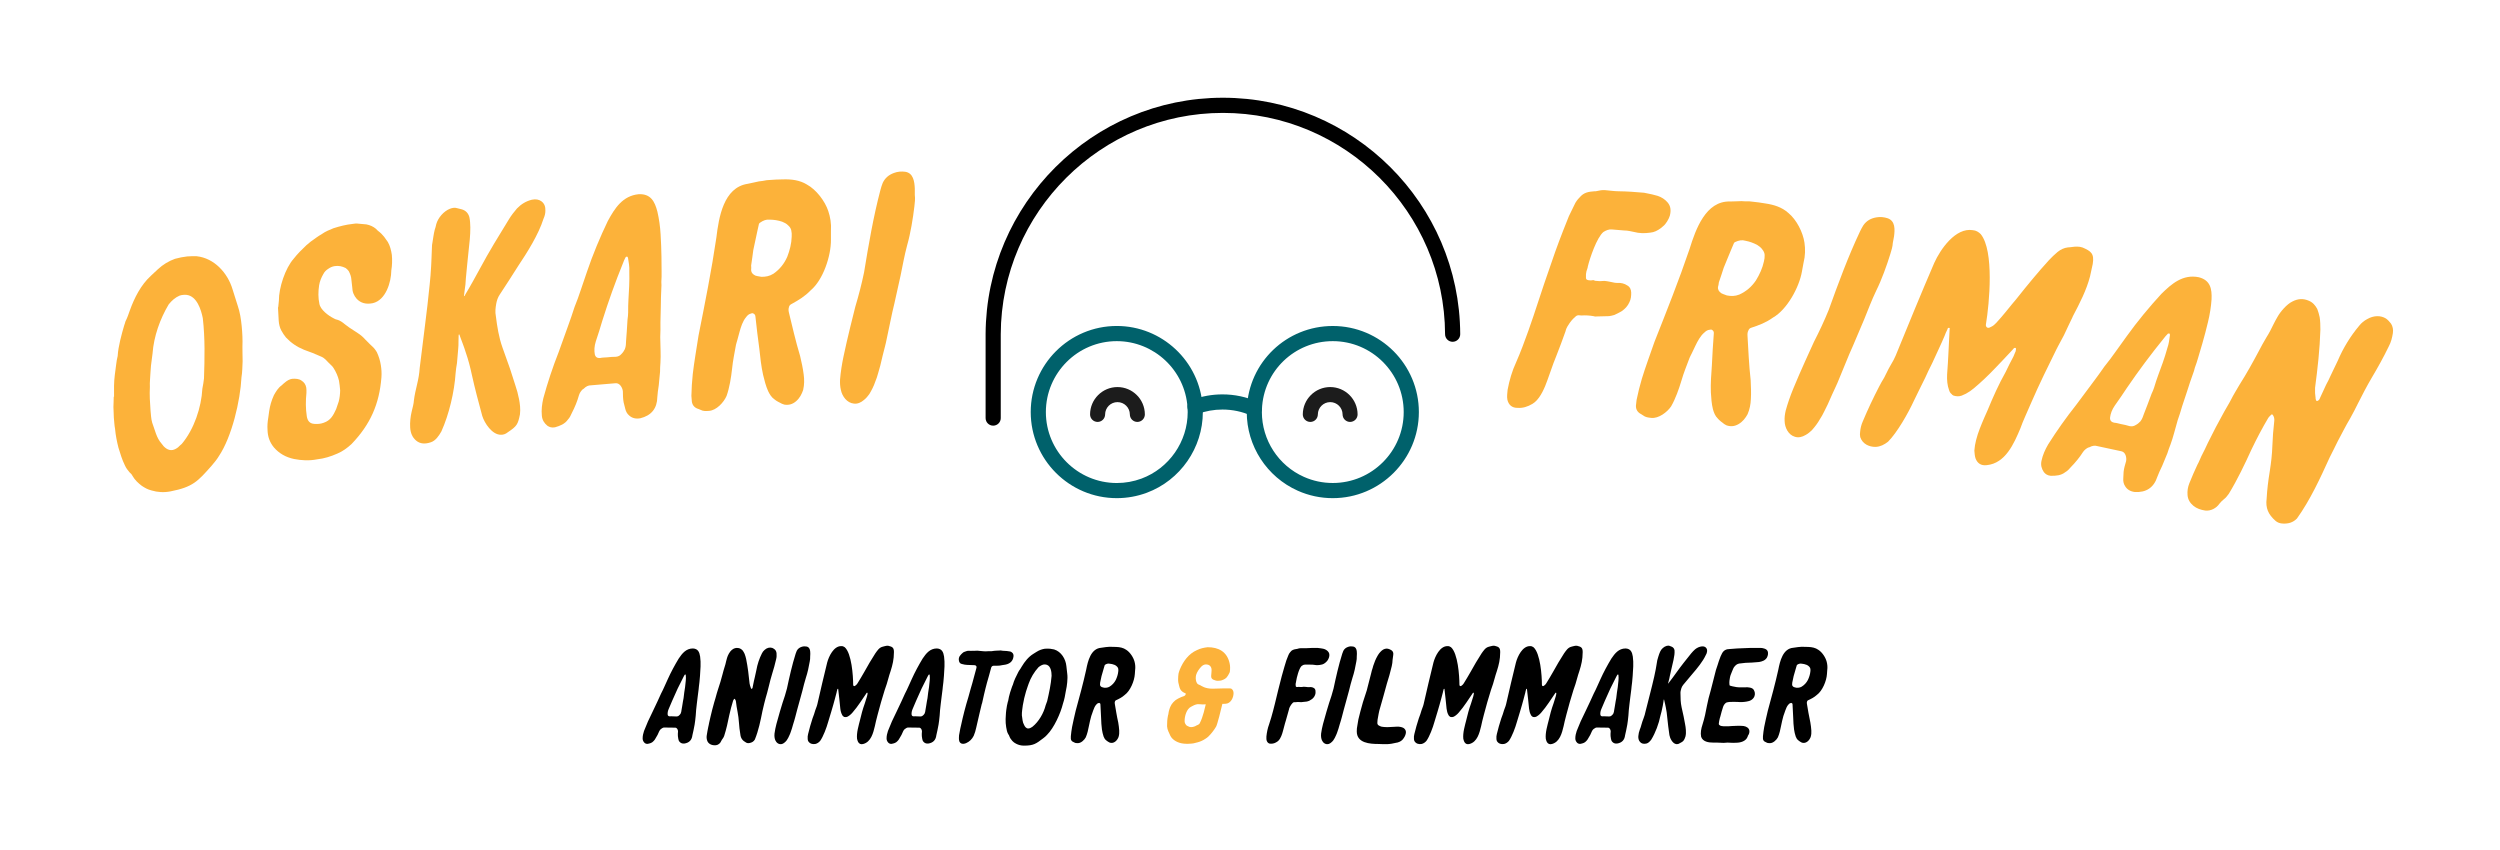 <svg width="850" height="289" viewBox="0 0 850 289" fill="none" xmlns="http://www.w3.org/2000/svg">
<g clip-path="url(#clip0_4_30)">
<path d="M379.706 169.37C363.572 169.37 350.446 156.239 350.446 140.1C350.446 123.962 363.572 110.831 379.706 110.831C395.079 110.831 407.897 122.835 408.895 138.168C408.94 138.787 408.966 139.443 408.966 140.1C408.966 152.266 401.311 163.291 389.916 167.535C386.646 168.752 383.214 169.37 379.706 169.37ZM379.706 115.989C366.412 115.989 355.596 126.808 355.596 140.107C355.596 153.405 366.412 164.225 379.706 164.225C382.596 164.225 385.422 163.716 388.12 162.718C397.506 159.221 403.815 150.134 403.815 140.113C403.815 139.579 403.796 139.051 403.757 138.535C402.94 125.881 392.375 115.989 379.706 115.989Z" fill="#00616B"/>
<path d="M453.148 169.37C449.009 169.37 445.004 168.52 441.245 166.846C430.706 162.144 423.895 151.647 423.895 140.107C423.895 139.675 423.901 139.257 423.927 138.832C424.577 123.15 437.421 110.837 453.155 110.837C469.288 110.837 482.415 123.968 482.415 140.107C482.408 156.239 469.281 169.37 453.148 169.37ZM453.148 115.989C440.183 115.989 429.605 126.132 429.064 139.083C429.045 139.443 429.039 139.772 429.039 140.107C429.039 149.619 434.652 158.268 443.337 162.138C446.434 163.516 449.73 164.218 453.148 164.218C466.442 164.218 477.258 153.399 477.258 140.1C477.258 126.808 466.442 115.989 453.148 115.989Z" fill="#00616B"/>
<path d="M426.489 141.549C426.142 141.549 425.781 141.479 425.44 141.324C422.343 139.946 419.047 139.244 415.629 139.244C412.738 139.244 409.912 139.753 407.214 140.751C405.882 141.247 404.401 140.564 403.905 139.231C403.41 137.898 404.092 136.417 405.425 135.921C408.695 134.704 412.127 134.092 415.629 134.092C419.768 134.092 423.773 134.942 427.532 136.616C428.833 137.196 429.412 138.716 428.833 140.017C428.421 140.983 427.474 141.549 426.489 141.549Z" fill="#00616B"/>
<path d="M337.68 144.724C336.257 144.724 335.104 143.572 335.104 142.148V113.626C335.278 69.286 371.472 33.229 415.79 33.229C460.108 33.229 496.301 69.293 496.475 113.619C496.481 115.042 495.329 116.202 493.913 116.208C493.913 116.208 493.906 116.208 493.9 116.208C492.484 116.208 491.331 115.062 491.325 113.645C491.164 72.145 457.275 38.387 415.79 38.387C374.298 38.387 340.416 72.145 340.255 113.645V142.161C340.255 143.572 339.102 144.724 337.68 144.724Z" fill="black"/>
<path d="M39.119 145.813C38.868 144.512 38.849 143.282 38.701 141.961C38.707 140.834 38.578 139.624 38.565 138.394C38.572 137.267 38.681 136.12 38.668 134.89L38.778 134.871C38.746 132.405 38.713 129.938 39.029 127.517C39.145 126.37 39.364 125.205 39.48 124.058C39.615 123.021 39.75 121.985 40.014 121.031C40.181 117.85 41.366 113.574 42.241 110.592C42.396 110.225 42.525 109.749 42.66 109.272C43.316 108.023 43.728 106.703 44.166 105.492C45.699 101.261 47.881 96.901 51.312 93.758C52.072 93.05 52.832 92.335 53.591 91.626C55.394 89.926 57.409 88.748 59.508 87.994C60.892 87.608 62.302 87.337 63.621 87.189C64.722 87.086 65.849 87.093 66.866 87.118C72.834 87.75 77.411 92.811 79.053 98.331C79.652 100.237 80.244 102.143 80.823 103.94C81.589 106.149 81.931 108.441 82.175 110.869C82.4 113.188 82.523 115.519 82.426 117.902C82.4 119.479 82.497 121.147 82.491 122.835C82.394 124.651 82.413 126.448 82.098 128.309C81.718 136.14 78.853 148.498 74.411 155.093C73.735 156.239 72.821 157.314 71.913 158.39C67.22 163.69 65.566 165.583 57.995 167.065C55.722 167.509 53.559 167.367 51.531 166.755C50.237 166.446 49.22 165.86 48.19 165.165C47.005 164.27 45.904 163.252 45.068 161.842C44.855 161.32 44.443 160.953 44.038 160.58C43.458 159.91 42.853 159.124 42.447 158.19C41.527 156.348 40.889 154.223 40.271 152.208C39.731 150.076 39.325 148.022 39.119 145.813ZM51.737 143.681C52.207 144.937 52.568 146.218 53.038 147.474C53.508 148.73 54.068 149.857 54.924 150.816C55.716 152.008 57.1 153.315 58.722 152.993C59.372 152.864 59.978 152.523 60.563 152.072C60.93 151.66 61.323 151.364 61.8 150.932C65.997 145.954 68.469 138.503 68.804 132.147C69.023 130.981 69.248 129.816 69.358 128.669C69.583 121.772 69.744 115.107 68.952 108.184C68.379 105.26 66.93 100.713 63.473 100.262C62.675 100.192 61.896 100.237 61.053 100.514C59.604 101.132 58.452 102.149 57.364 103.482C54.402 108.448 52.297 114.36 51.866 120.175C51.686 121.56 51.505 122.944 51.332 124.329C51.171 125.823 51.145 127.401 51.01 128.998C50.965 129.906 50.894 130.704 50.958 131.593C50.817 134.317 50.977 136.874 51.184 139.643C51.312 140.957 51.37 142.406 51.737 143.681Z" fill="#FCB23A"/>
<path d="M90.956 146.07C90.86 144.744 90.982 143.385 91.214 142.013C91.33 141.324 91.426 140.525 91.529 139.733C91.8 137.904 92.308 136.153 93.139 134.343C93.84 133.119 94.542 131.889 95.746 131.033C96.042 130.762 96.422 130.37 96.828 130.08C97.613 129.397 98.437 128.933 99.306 128.798C100.523 128.721 101.643 128.766 102.525 129.41C103.388 129.944 103.961 130.749 104.134 131.838C104.218 132.385 104.199 132.945 104.186 133.615C103.922 136.223 103.896 138.909 104.308 141.524C104.547 143.05 105.261 144.055 106.948 144.125C107.965 144.19 108.956 144.145 110.012 143.758C112.452 142.927 113.302 141.234 114.3 139.07C114.615 138.239 114.821 137.428 115.143 136.597C115.497 135.315 115.626 133.957 115.652 132.72C115.594 131.612 115.401 130.415 115.253 129.436C114.886 127.819 114.229 126.467 113.482 125.25C113.321 124.941 113.051 124.644 112.787 124.355C112.124 123.678 111.351 123.015 110.669 122.229C110.276 121.843 109.768 121.476 109.175 121.238C108.216 120.832 107.263 120.42 106.304 120.014C105.345 119.608 104.295 119.325 103.343 118.913C100.961 117.947 98.959 116.581 97.22 114.733C96.667 114.038 96.094 113.233 95.611 112.305C95.128 111.378 94.832 110.193 94.755 108.976C94.645 107.54 94.639 106.091 94.523 104.655C94.504 104.545 94.504 104.545 94.6 104.423C94.606 103.753 94.812 102.935 94.819 102.265C94.793 97.802 96.995 91.208 99.841 87.975C101.141 86.32 102.589 84.865 104.147 83.396C104.643 82.984 105.132 82.572 105.628 82.16C106.832 81.303 108.132 80.318 109.459 79.552C110.662 78.695 112.027 78.147 113.392 77.594C115.517 76.924 117.667 76.37 119.753 76.151C120.512 76.029 121.169 75.932 121.858 76.048C122.766 76.132 123.667 76.209 124.575 76.293C125.843 76.544 126.924 77.04 127.819 77.793C128.09 78.083 128.36 78.379 128.611 78.56C129.364 79.114 130.034 79.79 130.587 80.485C131.019 81.091 131.444 81.689 131.875 82.295C132.641 83.628 132.989 85.135 133.227 86.661C133.388 88.419 133.336 90.216 133.047 91.936C133.008 95.961 131.167 102.053 126.751 103.077C124.478 103.547 122.617 103.051 121.272 101.589C120.319 100.507 119.791 99.251 119.753 97.584C119.617 96.714 119.605 95.935 119.469 95.059C119.424 94.061 119.051 93.114 118.575 92.187C118.291 91.787 117.892 91.401 117.512 91.124C116.302 90.532 115.15 90.268 113.733 90.487C112.974 90.609 112.24 90.944 111.641 91.375C110.926 91.82 110.347 92.361 109.916 93.211C109.214 94.434 108.731 95.626 108.499 97.004C108.171 99.174 108.165 101.299 108.583 103.244C108.905 105.311 111.68 107.34 113.373 108.19C113.733 108.358 114.113 108.635 114.564 108.673C115.613 108.957 116.495 109.601 117.268 110.257C118.169 111.011 119.154 111.636 120.274 112.357C120.654 112.634 121.137 112.891 121.645 113.258C122.508 113.793 123.409 114.546 124.092 115.332C125.148 116.395 126.081 117.367 127.124 118.32C127.536 118.816 127.819 119.215 128.122 119.724C128.798 121.18 129.236 122.564 129.493 124.2C129.699 125.507 129.796 126.834 129.686 128.302C128.978 137.344 125.939 144.293 119.508 150.99C118.047 152.336 116.437 153.483 114.763 154.191C112.471 155.221 110.122 155.923 107.926 156.155C105.113 156.709 102.519 156.555 99.989 156.059C97.22 155.486 94.896 154.178 93.119 152.111C91.742 150.411 91.001 148.517 90.956 146.07Z" fill="#FCB23A"/>
<path d="M139.459 145.368C139.35 143.604 139.549 141.691 139.987 139.856C140.277 138.593 140.669 137.325 140.734 136.095C140.953 134.291 141.39 132.456 141.822 130.621C142.259 128.785 142.588 126.969 142.691 125.172C143.817 115.583 145.182 106.071 146.103 96.618C146.289 94.595 146.495 92.676 146.579 90.667C146.676 89.656 146.644 88.548 146.727 87.428C146.779 86.977 146.727 86.539 146.779 86.088C146.779 85.199 146.888 84.298 146.888 83.409C146.959 83.068 146.927 82.849 147.01 82.617C147.268 81.142 147.416 79.674 147.789 78.186C148.034 77.491 148.189 76.911 148.324 76.228C148.935 74.039 150.88 71.791 152.998 70.973C153.847 70.645 154.723 70.535 155.418 70.78C155.882 70.941 156.442 70.986 156.912 71.147C158.296 71.527 159.184 72.416 159.584 73.813C159.841 75.005 159.873 76.112 159.912 77.33C159.925 80.105 159.603 82.817 159.287 85.631C159.139 87.093 158.991 88.561 158.837 90.023C158.702 91.594 158.554 93.063 158.405 94.525C158.393 95.304 158.257 95.986 158.245 96.766C158.051 97.899 157.974 99.02 157.794 100.269C157.807 100.378 157.723 100.61 157.742 100.72C158.058 100.572 158.141 100.34 158.219 100.101C159.97 97.216 161.592 94.228 163.221 91.246C166.279 85.528 169.697 79.983 173.109 74.438C173.85 73.234 174.803 72.004 175.775 70.877C177.249 69.357 178.903 68.372 180.848 67.901C182.148 67.625 183.281 67.818 184.144 68.487C185.129 69.254 185.483 70.317 185.431 71.662C185.431 72.551 185.213 73.466 184.775 74.412C183.107 79.732 179.219 85.895 176.129 90.506C174.094 93.764 171.951 97.036 169.897 100.179C169.24 101.151 168.925 102.188 168.725 103.218C168.468 104.693 168.3 106.052 168.59 107.462C169.041 111.075 169.607 114.669 170.811 118.076C171.674 120.523 172.524 122.86 173.386 125.308C173.959 127.233 174.635 129.043 175.208 130.968C175.73 132.456 176.155 134.072 176.47 135.702C176.785 137.331 177.004 139.083 176.785 140.886C176.103 144.306 175.736 144.911 172.659 146.965C171.854 147.622 171.101 147.828 170.322 147.815C167.328 147.861 164.715 143.855 163.961 141.388C162.712 136.764 161.463 132.14 160.42 127.381C159.886 124.889 159.229 122.307 158.367 119.859C157.794 117.934 156.996 116.028 156.313 114.115C156.3 114.005 156.287 113.896 156.146 113.69C156.036 113.703 156.049 113.812 155.94 113.825C155.94 114.714 155.914 115.384 155.888 116.053C155.888 116.942 155.888 117.831 155.779 118.732C155.644 120.304 155.508 121.882 155.373 123.453C155.18 124.586 154.993 125.726 154.91 126.847C154.491 133.235 152.676 140.912 150.068 146.688C149.251 148.125 148.131 149.825 146.528 150.359C144.506 151.055 142.819 150.939 141.455 149.773C140.212 148.717 139.581 147.242 139.459 145.368Z" fill="#FCB23A"/>
<path d="M184.743 135.361C186.21 130.009 187.923 124.85 189.964 119.666C191.013 116.794 192.05 113.812 193.099 110.94C193.884 108.757 194.663 106.574 195.339 104.403C196.144 102.439 196.839 100.488 197.522 98.427C198.217 96.476 198.899 94.415 199.588 92.354C201.475 86.739 204.075 80.498 206.657 75.147C209 70.819 211.685 66.562 217.17 66.028C221.251 65.847 222.616 68.488 223.511 71.946C224.091 74.438 224.458 77.059 224.606 79.706C224.741 82.243 224.87 84.665 224.895 87.215C224.947 88.87 224.889 90.538 224.94 92.2C224.947 93.417 224.96 94.634 224.857 95.864C224.934 96.63 224.895 97.41 224.85 98.079C224.728 100.198 224.702 102.195 224.676 104.191C224.638 106.078 224.593 107.855 224.548 109.633C224.599 111.288 224.541 112.956 224.483 114.624C224.522 116.169 224.554 117.612 224.593 119.157C224.625 120.594 224.644 121.92 224.554 123.26C224.445 124.38 224.432 125.379 224.419 126.377C224.252 128.058 224.097 129.841 223.981 130.962C223.704 132.649 223.595 133.77 223.492 135C223.427 138.883 221.451 141.298 217.666 142.219C216.14 142.477 214.891 142.161 213.912 141.26C213.191 140.667 212.773 139.817 212.58 138.954C212.393 138.194 212.206 137.441 212.033 136.79C211.807 135.592 211.788 134.266 211.775 133.049C211.659 131.838 210.719 130.157 209.29 130.299C206.548 130.569 203.683 130.737 200.94 131.007C200.052 130.981 199.208 131.4 198.5 132.134C198.294 132.263 198.191 132.385 198.082 132.398C197.477 133.01 197.09 133.602 196.839 134.401C196.266 136.455 195.462 138.413 194.438 140.397C194.071 141.208 193.71 142.019 193.105 142.631C192.037 144.177 190.434 144.776 188.715 145.278C187.627 145.497 186.828 145.239 186.114 144.756C185.032 143.868 184.376 142.824 184.234 141.395C184.022 139.308 184.279 137.402 184.743 135.361ZM202.228 120.458C202.434 121.437 203.135 121.811 204.011 121.727C204.88 121.534 205.769 121.553 206.316 121.502C207.526 121.386 208.511 121.289 209.399 121.308C210.166 121.231 210.803 120.948 211.299 120.349C211.807 119.853 212.187 119.267 212.464 118.681C212.818 117.76 212.837 116.871 212.863 115.983C212.972 114.862 212.985 113.864 213.101 112.743C213.191 111.404 213.269 109.955 213.359 108.615C213.5 107.823 213.539 107.044 213.571 106.265C213.533 104.719 213.61 103.27 213.681 101.712C213.758 100.263 213.842 98.814 213.919 97.365C213.977 95.697 214.022 93.919 213.964 92.155C214.041 90.706 213.784 89.179 213.533 87.763C213.52 87.653 213.513 87.543 213.391 87.447C213.372 87.228 213.03 87.151 212.831 87.389C212.721 87.402 212.625 87.518 212.631 87.627C212.354 88.207 212.071 88.677 211.904 89.25C209.226 95.832 206.876 102.375 204.764 109.124C204.101 111.404 203.341 113.806 202.569 116.098C202.067 117.702 201.99 119.151 202.228 120.458Z" fill="#FCB23A"/>
<path d="M235.073 134.601C235.125 132.166 235.273 129.61 235.543 127.162C236.026 123.034 236.741 119.009 237.501 114.089C239.702 102.987 241.917 91.993 243.559 80.827C244.395 73.91 246.005 63.741 254.207 62.498C255.514 62.183 256.82 61.983 258.018 61.674C258.9 61.61 259.769 61.442 260.644 61.268C260.973 61.243 261.301 61.223 261.636 61.197C263.175 61.088 264.604 60.991 266.155 60.991C269.13 60.895 271.924 61.249 274.344 62.737C277.563 64.501 280.486 68.385 281.606 71.733C282.301 73.788 282.688 76.08 282.52 78.412C282.482 79.41 282.559 80.511 282.52 81.509C282.578 87.035 279.836 95.188 275.657 98.685C273.597 100.823 271.473 102.072 268.924 103.47C268.499 103.721 268.306 104.069 268.222 104.513C268.042 105.08 268.08 105.627 268.235 106.284C268.846 108.673 269.336 110.959 269.947 113.349C270.572 115.957 271.306 118.559 272.039 121.051C272.516 123.118 272.992 125.185 273.256 127.375C273.482 129.017 273.494 130.788 273.07 132.585C272.612 133.944 271.936 135.315 270.688 136.404C269.439 137.486 268.132 137.801 266.683 137.569C266.458 137.473 266.117 137.389 265.891 137.293C264.971 136.803 264.063 136.423 263.355 135.811C262.312 135.109 261.681 134.047 261.166 132.978C260.381 131.265 259.911 129.307 259.454 127.459C258.803 124.522 258.475 121.444 258.16 118.481C257.683 114.868 257.207 111.249 256.846 107.63C256.801 106.973 256.447 106.664 255.881 106.484C255.771 106.49 255.443 106.516 255.23 106.638C254.58 106.793 254.059 107.276 253.659 107.855C252.533 109.15 251.902 111.185 251.464 112.763C251.194 113.664 250.936 114.682 250.672 115.693C250.486 116.15 250.415 116.704 250.228 117.271C249.752 119.956 249.172 122.654 248.915 125.321C248.574 128.328 248.046 131.793 247.029 134.633C246.076 136.803 243.616 139.514 241.086 139.695C239.986 139.772 239.104 139.836 238.189 139.347C237.964 139.25 237.732 139.16 237.507 139.064C236.264 138.709 235.434 137.885 235.234 136.571C235.164 135.921 235.119 135.257 235.073 134.601ZM256.84 93.707C257.065 93.803 257.29 93.784 257.516 93.88C257.966 93.958 258.411 94.041 258.861 94.119C260.297 94.125 261.61 93.926 262.988 93.056C265.093 91.581 266.619 89.707 267.668 87.312C268.512 85.154 269.117 82.784 269.175 80.46C269.233 79.68 269.181 79.023 269.02 78.257C268.866 77.607 268.492 77.079 267.906 76.57C267.43 76.048 266.625 75.662 265.943 75.378C264.584 74.921 263.129 74.689 261.694 74.683C260.58 74.541 259.499 74.947 258.449 75.688C258.237 75.81 258.134 75.932 258.037 76.158C257.87 76.943 257.696 77.62 257.535 78.405C257.123 80.427 256.614 82.559 256.119 85.025C255.9 86.59 255.694 88.374 255.385 90.274C255.423 90.822 255.456 91.266 255.385 91.82C255.456 92.805 256.041 93.32 256.84 93.707Z" fill="#FCB23A"/>
<path d="M285.617 129.049C285.823 126.499 286.248 123.826 286.782 121.263C287.503 117.915 288.224 114.675 289.055 111.326C289.602 108.982 290.258 106.632 290.806 104.281C291.945 100.469 292.969 96.559 293.774 92.65C295.306 83.3 296.934 73.723 299.355 64.553C299.535 63.773 299.832 62.981 300.121 62.196C300.919 60.502 302.194 59.446 303.932 58.808C305.233 58.306 306.553 58.242 307.776 58.403C310.557 58.821 310.924 61.783 311.033 64.096C311.072 64.868 311.001 65.641 311.033 66.304C311.207 67.618 311.046 68.842 310.892 70.175C310.422 74.174 309.578 79.403 308.445 83.325C307.512 86.796 306.907 90.248 306.192 93.707C305.465 96.836 304.84 99.953 304.113 103.083C303.095 107.108 302.407 111.114 301.499 115.139C301.151 117.032 300.578 118.939 300.121 120.838C299.844 121.959 299.574 123.182 299.297 124.303C298.724 126.1 298.37 127.993 297.578 129.796C297.095 131.252 296.394 132.617 295.576 133.982C295.055 134.671 294.54 135.361 293.793 135.947C292.737 136.88 291.546 137.383 290.323 137.222C287.992 137.003 286.338 134.768 285.9 132.578C285.623 131.477 285.565 130.266 285.617 129.049Z" fill="#FCB23A"/>
<path d="M512.589 132.514C513.181 129.352 514.114 126.113 515.46 123.234C516.277 121.418 516.979 119.595 517.687 117.773C520.372 110.805 522.619 103.682 524.981 96.579C526.282 92.927 527.473 89.263 528.773 85.605C529.636 83.242 530.492 80.878 531.471 78.412C532.16 76.808 532.745 75.088 533.428 73.485C534.084 72.21 534.638 70.928 535.295 69.653C535.707 68.694 536.331 67.856 537.052 67.142C538.527 65.383 540.091 65.184 542.209 65.023C542.428 65.042 542.647 65.061 542.879 64.965C543.896 64.72 544.791 64.572 545.782 64.656C547.321 64.784 548.737 65.01 550.288 65.029C553.276 65.055 556.018 65.287 558.986 65.532C559.965 65.725 560.834 65.905 561.703 66.092C562.243 66.246 562.894 66.414 563.544 66.575C564.947 67.026 566.1 67.786 567.007 68.855C568.012 70.046 568.224 71.501 567.741 73.343C567.432 74.425 566.396 76.222 565.45 76.918C565.211 77.117 564.973 77.323 564.735 77.523C563.557 78.418 562.398 78.991 561.065 79.101C559.16 79.384 557.286 79.339 555.555 78.862C554.467 78.663 553.494 78.36 552.278 78.367C550.849 78.251 549.419 78.128 547.99 78.012C546.999 77.929 546.085 78.296 545.151 78.882C542.891 80.794 540.535 87.795 539.859 90.615C539.814 91.163 539.55 91.697 539.396 92.238C539.228 92.889 539.177 93.546 539.228 94.215C539.145 95.207 539.808 95.259 540.574 95.323C541.115 95.478 541.816 94.982 542.222 95.458C542.769 95.503 543.323 95.548 543.87 95.594C544.43 95.529 544.977 95.574 545.537 95.51C546.748 95.613 547.829 95.922 549.027 96.135C549.246 96.154 549.464 96.173 549.793 96.199C551.132 96.089 552.323 96.411 553.263 97.043C554.216 97.564 554.582 98.479 554.608 99.477C554.628 100.584 554.537 101.686 554.003 102.748C553.456 104.03 552.484 105.054 551.312 105.846C550.494 106.329 549.69 106.709 548.885 107.082C548.318 107.256 547.643 107.424 547.082 107.488C545.756 107.488 544.308 107.591 542.982 107.591C542.531 107.662 542.093 107.63 541.771 107.488C540.464 107.269 539.145 107.16 537.696 107.263C537.368 107.237 537.149 107.218 536.814 107.192C536.376 107.153 535.919 107.34 535.552 107.752C534.599 108.557 533.859 109.491 533.215 110.547C532.713 111.281 532.436 111.919 532.263 112.679C531.258 115.474 530.248 118.269 529.134 121.051C528.445 122.654 527.859 124.374 527.286 125.99C526.868 127.059 526.552 128.141 526.134 129.217C525.265 131.69 523.88 135.006 521.859 136.719C521.621 136.919 521.273 137.112 521.035 137.312C519.406 138.284 517.7 138.806 516.052 138.671C514.056 138.729 512.93 137.634 512.518 135.94C512.292 134.813 512.492 133.725 512.589 132.514Z" fill="#FCB23A"/>
<path d="M556.437 135.985C556.926 133.596 557.531 131.117 558.239 128.753C559.456 124.78 560.885 120.948 562.514 116.247C566.679 105.724 570.832 95.31 574.463 84.62C576.536 77.967 579.948 68.249 588.24 68.507C589.579 68.436 590.905 68.468 592.135 68.385C593.01 68.481 593.898 68.468 594.787 68.455C595.115 68.494 595.444 68.526 595.772 68.565C597.304 68.739 598.733 68.893 600.253 69.177C603.201 69.615 605.879 70.471 607.997 72.371C610.843 74.683 613.025 79.036 613.521 82.533C613.836 84.678 613.798 87.003 613.218 89.269C613 90.242 612.877 91.337 612.658 92.316C611.718 97.757 607.553 105.286 602.815 107.978C600.401 109.704 598.09 110.56 595.328 111.468C594.864 111.636 594.607 111.945 594.452 112.37C594.175 112.891 594.111 113.439 594.15 114.109C594.317 116.569 594.394 118.906 594.562 121.366C594.71 124.045 594.961 126.737 595.231 129.32C595.328 131.439 595.424 133.557 595.289 135.76C595.218 137.415 594.909 139.16 594.169 140.854C593.474 142.11 592.559 143.34 591.137 144.177C589.714 145.014 588.375 145.091 586.984 144.602C586.778 144.467 586.463 144.325 586.257 144.19C585.439 143.546 584.615 143.005 584.029 142.277C583.128 141.401 582.703 140.242 582.388 139.096C581.924 137.267 581.815 135.257 581.692 133.358C581.583 130.35 581.815 127.265 582.034 124.297C582.22 120.652 582.401 117.013 582.697 113.381C582.767 112.724 582.478 112.357 581.956 112.08C581.847 112.067 581.519 112.028 581.287 112.119C580.617 112.157 580.019 112.531 579.523 113.033C578.184 114.102 577.199 115.989 576.478 117.464C576.053 118.301 575.615 119.254 575.171 120.201C574.9 120.613 574.733 121.154 574.45 121.676C573.497 124.232 572.441 126.776 571.707 129.358C570.832 132.256 569.686 135.567 568.173 138.175C566.847 140.133 563.937 142.361 561.413 142.084C560.319 141.962 559.443 141.865 558.626 141.221C558.42 141.086 558.214 140.95 558.008 140.822C556.849 140.248 556.179 139.289 556.218 137.956C556.295 137.299 556.366 136.642 556.437 135.985ZM585.22 99.683C585.426 99.818 585.645 99.844 585.851 99.973C586.276 100.134 586.701 100.288 587.132 100.449C588.542 100.72 589.868 100.752 591.381 100.147C593.718 99.078 595.559 97.506 597.021 95.336C598.238 93.365 599.261 91.144 599.738 88.87C599.931 88.117 600.008 87.46 599.982 86.681C599.944 86.011 599.68 85.425 599.19 84.819C598.811 84.221 598.096 83.699 597.472 83.3C596.216 82.604 594.832 82.115 593.416 81.851C592.347 81.509 591.214 81.715 590.042 82.25C589.81 82.334 589.688 82.43 589.553 82.636C589.25 83.377 588.954 84.014 588.652 84.755C587.886 86.668 586.997 88.677 586.07 91.015C585.568 92.515 585.046 94.228 584.403 96.044C584.345 96.592 584.293 97.03 584.119 97.564C584.016 98.549 584.499 99.161 585.22 99.683Z" fill="#FCB23A"/>
<path d="M607.128 139.637C607.798 137.17 608.699 134.62 609.69 132.192C611.01 129.03 612.311 125.977 613.74 122.835C614.705 120.626 615.781 118.436 616.746 116.227C618.562 112.692 620.281 109.027 621.781 105.331C624.987 96.418 628.334 87.299 632.39 78.721C632.712 77.987 633.143 77.265 633.575 76.544C634.669 75.024 636.118 74.219 637.94 73.91C639.311 73.652 640.618 73.826 641.796 74.206C644.455 75.121 644.274 78.103 643.965 80.395C643.862 81.162 643.65 81.909 643.56 82.565C643.489 83.892 643.109 85.064 642.716 86.346C641.532 90.19 639.742 95.181 637.914 98.826C636.362 102.066 635.139 105.35 633.806 108.622C632.519 111.565 631.341 114.521 630.053 117.464C628.321 121.238 626.912 125.05 625.289 128.837C624.6 130.634 623.693 132.405 622.894 134.188C622.418 135.238 621.929 136.397 621.452 137.441C620.564 139.102 619.875 140.899 618.761 142.528C618.021 143.874 617.081 145.085 616.032 146.276C615.394 146.856 614.763 147.442 613.92 147.886C612.71 148.614 611.448 148.885 610.276 148.505C608.023 147.867 606.806 145.362 606.774 143.134C606.697 142.026 606.858 140.828 607.128 139.637Z" fill="#FCB23A"/>
<path d="M633.382 143.198C635.043 139.225 636.916 135.283 638.886 131.471C639.395 130.434 640.006 129.416 640.618 128.405C641.12 127.368 641.628 126.338 642.118 125.411C642.729 124.393 643.238 123.356 643.849 122.345C644.049 121.817 644.339 121.418 644.532 120.896C648.82 110.425 653.133 99.844 657.639 89.405C659.751 84.723 664.882 77.297 670.753 78.257C671.86 78.328 672.768 78.92 673.438 79.59C678.092 85.27 676.373 103.212 675.247 110.064C675.208 110.283 675.157 110.612 675.227 110.843C675.556 111.565 676.097 111.655 676.966 111.127C677.687 110.798 678.215 110.328 678.755 109.742C681.195 107.128 683.345 104.236 685.695 101.493C689.217 97.043 692.854 92.612 696.665 88.432C697.605 87.466 698.545 86.507 699.575 85.669C700.605 84.832 701.822 84.253 703.071 84.118C704.198 84.079 705.247 83.802 706.245 83.853C706.914 83.853 707.462 83.944 708.092 84.156C710.906 85.399 712.122 86.159 711.53 89.752C711.189 91.15 710.957 92.567 710.616 93.958C709.393 98.678 707.101 103.103 704.828 107.424C704.809 107.533 704.687 107.623 704.648 107.842C703.657 109.8 702.755 111.893 701.745 113.96C700.953 115.397 700.283 116.736 699.492 118.172C699.472 118.282 699.453 118.391 699.331 118.481C696.318 124.58 693.305 130.679 690.601 136.938C689.88 138.606 689.178 140.171 688.457 141.839C687.916 143.089 687.376 144.344 686.944 145.613C684.742 150.842 681.858 157.521 675.498 158.152C673.56 158.39 672.363 157.527 671.725 155.969C671.416 155.138 671.358 154.12 671.281 153.212C671.371 151.995 671.564 150.797 671.873 149.619C672.517 147.043 673.618 144.428 674.699 141.923C675.06 141.086 675.401 140.364 675.762 139.527C677.616 135.026 679.566 130.653 681.929 126.46C682.779 124.702 683.622 122.938 684.582 121.199C684.762 120.78 684.961 120.259 685.142 119.84C685.283 119.64 685.322 119.422 685.36 119.203C685.412 118.874 685.612 118.352 685.174 118.275C684.736 118.204 684.556 118.623 684.285 118.913C682.257 121.038 680.345 123.182 678.337 125.198C676.039 127.613 673.65 129.906 671.069 132.05C670.29 132.707 669.401 133.338 668.429 133.854C667.94 134.111 667.47 134.253 666.981 134.51C665.912 134.89 665.043 134.749 664.187 134.498C663.878 134.337 663.678 134.188 663.498 133.937C663.099 133.647 662.841 133.158 662.699 132.688C662.081 131.02 661.927 129.21 662.017 127.323C662.423 122.139 662.59 117.026 662.873 111.925C662.893 111.816 662.912 111.706 662.925 111.597C662.815 111.578 662.725 111.455 662.725 111.455C662.506 111.417 662.378 111.513 662.255 111.603C662.223 111.822 662.075 112.022 662.056 112.131C661.714 112.859 661.386 113.477 661.154 114.218C659.873 117.251 658.36 120.355 656.95 123.472C656.12 125.127 655.289 126.776 654.568 128.444C653.249 131.02 652.045 133.615 650.706 136.301C648.794 140.455 645.021 147.101 641.944 150.173C640.656 151.19 639.317 151.866 637.74 151.944C636.51 151.963 635.545 151.692 634.624 151.209C633.498 150.578 632.86 149.69 632.48 148.62C632.352 148.041 632.352 147.371 632.442 146.824C632.538 145.632 632.86 144.344 633.382 143.198Z" fill="#FCB23A"/>
<path d="M696.356 151.126C699.324 146.437 702.459 142 705.923 137.634C707.764 135.193 709.625 132.643 711.466 130.196C712.85 128.334 714.234 126.48 715.515 124.599C716.854 122.957 718.09 121.296 719.346 119.518C720.582 117.857 721.837 116.079 723.093 114.308C726.537 109.485 730.844 104.281 734.867 99.915C738.376 96.457 742.181 93.172 747.588 94.26C751.548 95.278 752.082 98.202 751.928 101.769C751.754 104.32 751.342 106.941 750.711 109.51C750.106 111.977 749.52 114.334 748.799 116.775C748.367 118.372 747.82 119.956 747.389 121.553C747.041 122.719 746.694 123.891 746.243 125.037C746.089 125.797 745.831 126.531 745.593 127.156C744.859 129.146 744.247 131.046 743.642 132.952C743.056 134.749 742.49 136.436 741.93 138.117C741.498 139.72 740.951 141.298 740.41 142.876C739.998 144.37 739.606 145.755 739.194 147.242C738.801 148.627 738.434 149.902 737.958 151.158C737.526 152.195 737.224 153.148 736.915 154.101C736.264 155.659 735.595 157.321 735.157 158.358C734.397 159.89 733.966 160.934 733.509 162.08C732.318 165.777 729.724 167.503 725.829 167.284C724.296 167.09 723.189 166.414 722.52 165.268C721.998 164.489 721.85 163.561 721.914 162.673C721.96 161.893 722.005 161.114 722.024 160.444C722.153 159.234 722.526 157.958 722.874 156.793C723.112 155.601 722.706 153.721 721.296 153.438C718.593 152.897 715.805 152.22 713.101 151.679C712.258 151.396 711.331 151.551 710.442 152.047C710.204 152.111 710.075 152.195 709.966 152.175C709.206 152.587 708.665 153.038 708.189 153.734C707.043 155.531 705.698 157.173 704.14 158.77C703.554 159.44 702.968 160.109 702.215 160.522C700.74 161.687 699.034 161.797 697.238 161.771C696.137 161.661 695.442 161.185 694.908 160.515C694.129 159.349 693.807 158.158 694.09 156.748C694.515 154.693 695.313 152.942 696.356 151.126ZM717.421 141.974C717.331 142.966 717.897 143.533 718.76 143.707C719.648 143.771 720.492 144.054 721.032 144.164C722.223 144.402 723.196 144.595 724.039 144.879C724.792 145.033 725.487 144.943 726.138 144.512C726.762 144.19 727.309 143.732 727.741 143.256C728.346 142.477 728.629 141.633 728.912 140.789C729.344 139.753 729.646 138.799 730.084 137.763C730.56 136.507 731.056 135.148 731.533 133.892C731.9 133.177 732.164 132.443 732.421 131.709C732.833 130.215 733.329 128.856 733.85 127.388C734.346 126.023 734.848 124.664 735.344 123.298C735.885 121.721 736.451 120.033 736.902 118.327C737.397 116.961 737.597 115.429 737.771 113.999C737.79 113.89 737.816 113.78 737.726 113.651C737.771 113.432 737.468 113.265 737.204 113.432C737.095 113.413 736.966 113.497 736.947 113.606C736.515 114.083 736.103 114.45 735.775 114.946C731.294 120.458 727.136 126.035 723.157 131.87C721.857 133.86 720.427 135.934 719.024 137.904C718.071 139.289 717.575 140.654 717.421 141.974Z" fill="#FCB23A"/>
<path d="M744.389 164.289C745.239 162.112 746.172 160.064 747.112 158.016C747.685 157.018 748.046 155.969 748.49 155.054C749.295 153.547 749.971 152.117 750.672 150.585C752.417 147.03 754.265 143.501 756.222 139.991C756.795 138.993 757.368 137.994 757.947 136.996C758.127 136.7 758.34 136.294 758.546 135.889C759.402 134.163 760.477 132.488 761.443 130.795C763.773 127.15 765.936 123.24 767.971 119.415C768.775 117.908 769.612 116.292 770.527 114.804C771.048 114.018 771.467 113.213 771.859 112.511C772.69 110.895 773.391 109.362 774.331 107.772C775.323 105.968 777.505 103.418 779.417 102.51C781.355 101.493 783.17 101.467 784.922 102.22C786.376 102.787 787.246 103.901 787.877 105.067C788.237 105.943 788.462 106.902 788.688 107.862C788.919 109.279 788.913 110.747 788.932 112.112C788.733 118.752 787.992 125.263 787.123 131.851C787.059 133.081 787.13 134.234 787.31 135.406C787.259 135.618 787.426 135.889 787.477 136.127C787.561 136.262 787.638 136.391 787.883 136.333C788.121 136.275 788.282 136.088 788.411 136.005C788.572 135.818 788.726 135.625 788.804 135.303C789.505 133.77 790.181 132.34 790.883 130.807C791.456 129.809 791.926 128.785 792.389 127.761C793.246 126.035 793.973 124.393 794.829 122.674C796.613 118.449 799.201 114.186 802.175 110.695C802.832 109.832 803.81 109.04 804.847 108.493C807.074 107.205 809.456 107.198 811.233 108.3C811.909 108.796 812.45 109.382 812.971 110.071C813.544 110.998 813.75 112.067 813.576 113.271C813.332 114.798 812.978 116.305 812.166 117.812C810.396 121.476 808.439 124.979 806.379 128.457C804.679 131.342 803.224 134.169 801.737 137.106C800.881 138.832 800.018 140.551 799.053 142.251C797.565 144.731 796.265 147.371 794.855 149.986C793.947 151.924 792.956 153.734 792.074 155.563C788.804 162.724 785.533 169.885 780.969 176.287C779.623 177.671 778.052 178.09 776.256 178.013C775.239 178 774.299 177.665 773.649 177.06C771.209 174.902 770.243 172.745 770.655 169.557C770.823 166.427 771.209 163.342 771.73 160.18C772.175 157.34 772.509 154.468 772.6 151.66C772.696 148.852 772.921 145.961 773.256 143.089C773.327 142.309 773.153 141.594 772.722 141.034C772.638 140.899 772.426 140.854 772.291 140.931C771.866 141.285 771.55 141.665 771.235 142.045C769.168 145.523 767.321 149.052 765.557 152.716C763.22 157.83 760.754 163.027 757.799 167.883C757.297 168.559 756.801 169.235 756.112 169.75C755.559 170.188 755.108 170.645 754.638 171.218C753.589 172.783 751.651 173.801 749.777 173.588C748.252 173.344 746.88 172.906 745.741 171.959C744.608 171.012 743.868 169.821 743.765 168.32C743.649 166.949 743.848 165.635 744.389 164.289Z" fill="#FCB23A"/>
<path d="M386.704 143.456C385.294 143.456 384.154 142.316 384.148 140.905C384.141 138.6 382.255 136.719 379.944 136.719C377.633 136.719 375.753 138.6 375.74 140.905C375.733 142.316 374.588 143.456 373.184 143.456C373.178 143.456 373.178 143.456 373.171 143.456C371.761 143.449 370.615 142.303 370.622 140.886C370.641 135.766 374.819 131.6 379.937 131.6C385.055 131.6 389.234 135.766 389.253 140.886C389.259 142.296 388.12 143.449 386.704 143.456C386.704 143.456 386.71 143.456 386.704 143.456Z" fill="#1C1C1C"/>
<path d="M459.032 143.456C457.623 143.456 456.483 142.316 456.477 140.905C456.47 138.6 454.584 136.719 452.273 136.719C449.968 136.719 448.082 138.6 448.069 140.905C448.062 142.316 446.917 143.456 445.513 143.456C445.513 143.456 445.507 143.456 445.5 143.456C444.09 143.449 442.944 142.303 442.951 140.886C442.97 135.766 447.148 131.6 452.266 131.6C457.384 131.6 461.563 135.766 461.582 140.886C461.588 142.296 460.449 143.449 459.032 143.456C459.032 143.456 459.039 143.456 459.032 143.456Z" fill="#1C1C1C"/>
<path d="M218.496 251.073C218.496 251.684 218.731 252.154 219.154 252.577C219.436 252.812 219.765 252.953 220.235 252.906C220.987 252.765 221.692 252.577 222.209 251.966C222.491 251.731 222.679 251.402 222.867 251.073C223.384 250.274 223.807 249.475 224.136 248.629C224.277 248.347 224.465 248.065 224.747 247.83C224.794 247.83 224.841 247.783 224.935 247.736C225.264 247.454 225.64 247.313 226.016 247.36C227.191 247.36 228.413 247.407 229.588 247.407C230.199 247.407 230.528 248.159 230.528 248.676C230.481 249.193 230.434 249.757 230.481 250.274C230.528 250.556 230.575 250.885 230.622 251.214C230.669 251.59 230.81 251.966 231.092 252.248C231.468 252.671 231.985 252.859 232.643 252.812C234.288 252.577 235.228 251.637 235.416 249.992C235.51 249.475 235.604 249.005 235.792 248.3C235.886 247.83 236.027 247.078 236.168 246.373C236.215 245.95 236.262 245.527 236.356 245.057C236.45 244.493 236.497 243.929 236.544 243.318C236.591 242.66 236.638 242.049 236.685 241.391C236.779 240.686 236.873 239.981 236.92 239.276C237.014 238.524 237.108 237.772 237.202 236.973C237.296 236.127 237.39 235.281 237.531 234.388C237.578 234.106 237.625 233.777 237.625 233.448C237.719 232.931 237.766 232.414 237.813 231.897C237.86 231.192 237.954 230.487 238.001 229.782C238.095 228.701 238.142 227.667 238.189 226.586C238.236 225.458 238.189 224.33 238.048 223.249C237.813 221.745 237.343 220.57 235.604 220.476C233.254 220.476 231.938 222.168 230.763 223.907C229.447 226.069 228.084 228.607 227.05 230.91C226.674 231.756 226.298 232.602 225.922 233.401C225.546 234.247 225.17 235.046 224.747 235.845C224.371 236.738 223.948 237.631 223.525 238.524C222.961 239.699 222.397 240.921 221.833 242.096C220.752 244.211 219.812 246.326 218.966 248.535C218.684 249.381 218.496 250.18 218.496 251.073ZM227.332 241.109C227.755 240.169 228.178 239.182 228.554 238.242C229.729 235.469 230.998 232.79 232.408 230.111C232.502 229.876 232.643 229.688 232.784 229.453C232.784 229.406 232.831 229.359 232.878 229.359C232.972 229.265 233.113 229.312 233.113 229.406C233.16 229.453 233.16 229.5 233.16 229.547C233.207 230.158 233.254 230.816 233.16 231.427C233.113 232.179 233.019 232.931 232.925 233.636C232.831 234.247 232.737 234.858 232.643 235.469C232.549 236.127 232.455 236.738 232.408 237.396C232.361 237.725 232.314 238.054 232.22 238.383C232.126 238.947 232.032 239.558 231.938 240.122C231.844 240.592 231.797 241.015 231.703 241.485C231.656 241.861 231.609 242.237 231.421 242.613C231.28 242.848 231.092 243.083 230.857 243.271C230.622 243.506 230.34 243.6 230.011 243.6C229.635 243.553 229.212 243.553 228.695 243.553C228.46 243.553 228.084 243.506 227.708 243.553C227.332 243.553 227.05 243.365 227.003 242.942C226.956 242.378 227.05 241.767 227.332 241.109ZM240.432 251.778C240.62 252.389 241.043 252.812 241.607 253.094C242.171 253.376 242.782 253.423 243.44 253.376C244.239 253.282 244.944 252.671 245.226 251.919C245.367 251.637 245.508 251.402 245.696 251.167C245.931 250.885 246.072 250.556 246.213 250.227C246.965 247.924 247.482 245.527 247.952 243.177C248.328 241.485 248.751 239.84 249.268 238.195C249.362 238.007 249.456 237.819 249.597 237.631C249.644 237.584 249.738 237.584 249.785 237.631C250.02 237.819 250.161 238.101 250.208 238.43C250.349 239.652 250.537 240.874 250.772 242.049C251.007 243.224 251.148 244.446 251.242 245.668C251.336 247.031 251.477 248.347 251.712 249.663C251.853 251.026 252.464 251.825 253.686 252.483C254.015 252.671 254.438 252.718 254.861 252.624C255.613 252.483 256.224 252.154 256.647 251.449C257.916 248.347 258.574 245.057 259.232 241.767C259.42 240.921 259.655 240.075 259.843 239.182C260.172 237.96 260.454 236.738 260.83 235.563C261.065 234.764 261.253 233.965 261.441 233.166C261.77 231.803 262.099 230.487 262.522 229.124C263.039 227.479 263.509 225.834 263.885 224.142C264.073 223.437 264.073 222.779 264.026 222.121C263.979 221.604 263.791 221.181 263.462 220.852C263.18 220.617 262.898 220.429 262.569 220.288C261.723 220.006 260.736 220.241 259.937 220.993C259.561 221.322 259.232 221.745 259.044 222.168C258.151 223.907 257.493 225.928 257.164 227.855C256.976 228.654 256.835 229.406 256.647 230.205C256.553 230.675 256.459 231.145 256.318 231.615C256.177 232.32 256.036 232.978 255.895 233.683C255.895 233.824 255.848 233.918 255.801 234.012C255.754 234.059 255.707 234.153 255.613 234.2C255.519 234.247 255.472 234.2 255.425 234.153C255.378 234.059 255.284 233.965 255.284 233.871C255.096 233.401 254.955 232.931 254.861 232.414C254.579 229.594 254.25 226.821 253.686 224.048C253.545 223.484 253.404 222.873 253.169 222.309C252.981 221.933 252.793 221.557 252.558 221.228C252.182 220.805 251.712 220.429 251.054 220.335C250.255 220.194 249.503 220.382 248.798 220.993C248.093 221.557 247.435 222.826 247.2 223.672C246.965 224.424 246.824 225.129 246.636 225.881C246.542 226.21 246.448 226.586 246.307 226.962C246.072 227.667 245.884 228.419 245.696 229.124C245.226 230.91 244.709 232.743 244.098 234.482C243.863 235.281 243.581 236.08 243.393 236.879C243.346 237.067 243.299 237.255 243.252 237.396C243.111 237.866 242.97 238.336 242.829 238.806C242.359 240.451 241.936 242.096 241.56 243.741C241.419 244.446 241.278 245.104 241.09 245.809C240.996 246.232 240.949 246.702 240.808 247.172C240.62 248.112 240.432 249.052 240.291 250.039C240.197 250.65 240.244 251.214 240.432 251.778ZM263.377 250.932C263.518 251.872 264.176 252.859 265.163 253C265.68 253.094 266.197 252.906 266.667 252.53C266.996 252.295 267.231 252.013 267.466 251.731C267.842 251.167 268.171 250.603 268.406 249.992C268.782 249.24 268.97 248.441 269.252 247.689C269.393 247.219 269.534 246.702 269.675 246.232C269.91 245.433 270.192 244.634 270.38 243.835C270.85 242.143 271.226 240.451 271.743 238.759C272.119 237.443 272.448 236.127 272.824 234.811C273.2 233.354 273.529 231.897 273.999 230.44C274.563 228.795 275.033 226.586 275.315 224.894C275.409 224.33 275.503 223.813 275.456 223.249C275.456 222.967 275.503 222.638 275.503 222.309C275.503 221.322 275.409 220.053 274.234 219.818C273.717 219.724 273.153 219.724 272.589 219.912C271.837 220.147 271.273 220.57 270.897 221.275C270.756 221.604 270.615 221.933 270.521 222.262C269.299 226.116 268.406 230.158 267.56 234.106C267.137 235.751 266.62 237.396 266.056 238.994C265.774 239.981 265.445 240.968 265.163 241.955C264.74 243.365 264.364 244.728 263.988 246.138C263.706 247.219 263.471 248.347 263.33 249.428C263.283 249.945 263.283 250.462 263.377 250.932ZM274.612 251.167C274.612 251.402 274.659 251.684 274.753 251.919C274.988 252.342 275.317 252.671 275.834 252.859C276.257 253 276.68 253.047 277.197 252.953C277.855 252.812 278.372 252.436 278.842 251.919C279.923 250.415 281.051 247.36 281.568 245.48C281.944 244.258 282.273 243.083 282.649 241.908C282.837 241.156 283.072 240.404 283.307 239.652C283.683 238.242 284.106 236.832 284.435 235.469C284.482 235.14 284.576 234.858 284.67 234.529C284.67 234.482 284.717 234.388 284.717 234.294C284.764 234.247 284.811 234.2 284.905 234.2C284.905 234.2 284.952 234.247 284.999 234.247C284.999 234.294 284.999 234.341 284.999 234.388C285.234 236.55 285.516 238.712 285.704 240.921C285.798 241.72 285.986 242.472 286.362 243.13C286.456 243.318 286.597 243.506 286.785 243.6C286.879 243.694 286.973 243.741 287.114 243.788C287.49 243.835 287.866 243.835 288.289 243.6C288.477 243.459 288.665 243.365 288.853 243.224C289.229 242.942 289.558 242.613 289.84 242.284C290.78 241.203 291.626 240.075 292.425 238.9C293.13 237.913 293.788 236.879 294.493 235.845C294.587 235.704 294.634 235.516 294.822 235.516C295.01 235.516 294.963 235.751 294.963 235.892C294.963 235.986 294.963 236.08 294.916 236.174C294.869 236.362 294.822 236.597 294.775 236.785C294.493 237.584 294.258 238.383 294.023 239.182C293.318 241.109 292.801 243.083 292.331 245.104C292.237 245.48 292.143 245.809 292.049 246.185C291.767 247.313 291.485 248.488 291.391 249.616C291.344 250.133 291.344 250.65 291.391 251.167C291.485 251.543 291.579 251.966 291.767 252.295C292.143 252.906 292.707 253.188 293.506 252.953C296.138 252.248 296.89 249.24 297.454 246.89C297.548 246.326 297.689 245.762 297.83 245.198C298.018 244.446 298.206 243.741 298.394 242.989C299.099 240.169 299.945 237.396 300.791 234.623C300.838 234.576 300.838 234.529 300.838 234.482C301.073 233.824 301.261 233.213 301.496 232.555C301.778 231.615 302.013 230.675 302.295 229.782C302.295 229.688 302.342 229.641 302.342 229.594C303 227.62 303.658 225.599 303.846 223.531C303.893 222.92 303.893 222.309 303.94 221.698C303.94 220.147 303.376 219.912 302.107 219.583C301.825 219.536 301.59 219.536 301.308 219.583C300.885 219.63 300.462 219.818 299.992 219.912C299.475 220.053 299.005 220.382 298.629 220.805C298.253 221.228 297.924 221.698 297.595 222.168C296.279 224.189 295.057 226.304 293.882 228.419C293.083 229.735 292.378 231.098 291.532 232.367C291.344 232.649 291.156 232.884 290.874 233.072C290.545 233.354 290.31 233.354 290.122 233.072C290.075 232.978 290.075 232.837 290.075 232.743C290.075 229.782 289.558 222.121 287.208 220.053C286.879 219.818 286.456 219.63 285.986 219.677C283.448 219.677 281.803 223.155 281.239 225.27C280.064 229.97 278.983 234.717 277.902 239.417C277.855 239.652 277.761 239.84 277.714 240.075C277.526 240.545 277.385 241.015 277.197 241.485C277.056 241.908 276.915 242.378 276.774 242.848C276.586 243.318 276.398 243.788 276.257 244.258C275.693 245.997 275.176 247.783 274.753 249.569C274.612 250.086 274.565 250.65 274.612 251.167ZM301.434 251.073C301.434 251.684 301.669 252.154 302.092 252.577C302.374 252.812 302.703 252.953 303.173 252.906C303.925 252.765 304.63 252.577 305.147 251.966C305.429 251.731 305.617 251.402 305.805 251.073C306.322 250.274 306.745 249.475 307.074 248.629C307.215 248.3 307.403 248.065 307.685 247.83C307.732 247.83 307.779 247.783 307.873 247.736C308.202 247.454 308.578 247.313 308.954 247.36C310.129 247.36 311.351 247.407 312.526 247.407C313.137 247.407 313.466 248.159 313.466 248.676C313.419 249.193 313.372 249.757 313.419 250.274C313.466 250.556 313.513 250.885 313.56 251.214C313.607 251.59 313.748 251.966 314.03 252.248C314.406 252.671 314.923 252.859 315.581 252.812C317.226 252.577 318.166 251.637 318.354 249.992C318.448 249.475 318.542 249.005 318.73 248.3C318.824 247.83 318.965 247.078 319.106 246.373C319.153 245.95 319.2 245.527 319.294 245.057C319.388 244.493 319.435 243.929 319.482 243.318C319.529 242.66 319.576 242.049 319.623 241.391C319.717 240.686 319.811 239.981 319.858 239.276C319.952 238.524 320.046 237.772 320.14 236.973C320.234 236.127 320.328 235.281 320.469 234.388C320.516 234.106 320.563 233.777 320.563 233.448C320.657 232.931 320.704 232.414 320.751 231.897C320.798 231.192 320.892 230.487 320.939 229.782C321.033 228.701 321.08 227.667 321.127 226.586C321.174 225.458 321.127 224.33 320.986 223.249C320.751 221.745 320.281 220.57 318.542 220.476C316.192 220.476 314.876 222.168 313.701 223.907C312.385 226.069 311.022 228.607 309.988 230.91C309.612 231.756 309.236 232.602 308.86 233.401C308.484 234.247 308.108 235.046 307.685 235.845C307.309 236.738 306.886 237.631 306.463 238.524C305.899 239.699 305.335 240.921 304.771 242.096C303.69 244.211 302.75 246.326 301.904 248.535C301.622 249.381 301.434 250.18 301.434 251.073ZM310.27 241.109C310.693 240.169 311.116 239.182 311.492 238.242C312.667 235.469 313.936 232.79 315.346 230.111C315.44 229.876 315.581 229.688 315.722 229.453C315.722 229.406 315.769 229.359 315.816 229.359C315.91 229.265 316.051 229.312 316.051 229.406C316.098 229.453 316.098 229.5 316.098 229.547C316.145 230.158 316.192 230.816 316.098 231.427C316.051 232.179 315.957 232.931 315.863 233.636C315.769 234.247 315.675 234.858 315.581 235.469C315.487 236.127 315.393 236.738 315.346 237.396C315.299 237.725 315.252 238.054 315.158 238.383C315.064 238.947 314.97 239.558 314.876 240.122C314.782 240.592 314.735 241.015 314.641 241.485C314.594 241.861 314.547 242.237 314.359 242.613C314.218 242.848 314.03 243.083 313.795 243.271C313.56 243.506 313.278 243.6 312.949 243.6C312.573 243.553 312.15 243.553 311.633 243.553C311.398 243.553 311.022 243.506 310.646 243.553C310.27 243.553 309.988 243.365 309.941 242.942C309.894 242.378 309.988 241.767 310.27 241.109ZM326.076 224.847C326.17 225.176 326.358 225.458 326.64 225.599C326.781 225.693 326.969 225.74 327.157 225.787C327.674 225.975 328.285 226.022 328.896 226.069C329.695 226.116 330.541 226.116 331.34 226.163C331.528 226.163 331.669 226.21 331.81 226.351C331.857 226.398 331.904 226.492 331.951 226.539C332.045 226.633 332.092 226.774 331.998 226.915C331.998 226.962 331.998 227.009 331.998 227.056C331.481 228.795 331.105 230.534 330.588 232.273C330.4 232.931 330.212 233.589 330.024 234.2C329.789 235.093 329.507 236.033 329.272 236.926C328.285 240.122 327.439 243.412 326.734 246.702C326.546 247.36 326.452 248.018 326.311 248.723C326.217 249.146 326.17 249.569 326.076 249.992C326.029 250.321 326.029 250.65 326.029 250.932C326.029 251.731 326.123 252.483 326.922 252.812C327.392 252.953 327.909 252.906 328.473 252.671C329.648 252.154 330.494 251.308 331.058 250.18C331.434 249.287 331.716 248.394 331.904 247.454C332.28 245.809 332.656 244.211 333.032 242.566C333.314 241.438 333.596 240.31 333.831 239.229H333.878C334.113 238.148 334.348 237.114 334.583 236.08C334.912 234.764 335.194 233.448 335.57 232.132C336.04 230.581 336.463 228.983 336.886 227.432C336.933 227.291 336.933 227.15 336.98 227.056C337.027 226.821 337.168 226.633 337.356 226.492C337.544 226.398 337.685 226.351 337.873 226.351C338.249 226.351 338.578 226.351 338.907 226.351C339.565 226.351 340.223 226.304 340.928 226.116C341.022 226.069 341.116 226.069 341.257 226.069C343.043 225.881 344.406 225.035 344.594 223.155C344.641 222.638 344.5 222.168 344.124 221.886C343.936 221.698 343.748 221.604 343.466 221.51C342.667 221.369 341.962 221.275 341.116 221.275C340.975 221.228 340.834 221.228 340.693 221.228C340.411 221.134 340.129 221.134 339.847 221.181C339.471 221.228 339.142 221.228 338.766 221.228C338.531 221.275 338.296 221.228 338.061 221.275C337.497 221.369 336.886 221.463 336.322 221.416C336.181 221.416 336.04 221.416 335.899 221.416C335.006 221.51 334.113 221.416 333.267 221.322C332.938 221.275 332.609 221.228 332.28 221.228C331.904 221.275 331.575 221.228 331.246 221.275C330.917 221.275 330.635 221.275 330.353 221.275C330.212 221.322 330.071 221.322 329.883 221.275C329.413 221.228 328.943 221.228 328.379 221.463C328.238 221.51 328.097 221.557 327.956 221.604C327.674 221.698 327.392 221.839 327.157 222.121C326.922 222.309 326.687 222.591 326.499 222.826C326.264 223.061 326.17 223.296 326.076 223.578C325.935 224.048 325.982 224.471 326.076 224.847ZM341.939 245.856C342.033 246.749 342.127 247.689 342.362 248.535C342.456 248.958 342.644 249.334 342.832 249.663C342.973 249.851 343.114 250.039 343.161 250.274C343.396 250.932 343.772 251.449 344.195 251.919C344.571 252.295 344.947 252.624 345.464 252.859C346.263 253.282 347.156 253.517 348.143 253.517C351.433 253.517 352.279 252.859 354.676 251.026C355.146 250.65 355.616 250.321 355.992 249.851C358.389 247.454 360.598 242.519 361.397 239.276C361.679 238.524 361.82 237.772 362.008 237.02C362.149 236.315 362.243 235.61 362.384 234.952C362.619 233.965 362.76 232.978 362.854 231.991C362.948 230.957 362.995 229.97 362.854 228.983C362.76 228.184 362.666 227.338 362.572 226.492C362.337 224.048 360.833 221.557 358.389 220.805C357.966 220.711 357.496 220.617 357.026 220.57C356.462 220.523 355.851 220.523 355.24 220.57C354.3 220.711 353.36 221.04 352.467 221.604C352.091 221.839 351.715 222.074 351.339 222.309C349.647 223.343 348.378 224.988 347.391 226.633C347.109 227.103 346.827 227.62 346.451 228.09C346.357 228.278 346.263 228.466 346.169 228.607C345.558 229.782 344.712 231.474 344.383 232.79C344.195 233.166 344.054 233.589 343.913 234.012C343.772 234.482 343.584 234.952 343.443 235.422C343.114 236.409 342.926 237.443 342.738 238.477H342.691C342.597 238.994 342.456 239.464 342.362 239.934C342.268 240.451 342.221 240.968 342.127 241.438C342.08 242.002 341.986 242.519 341.986 243.083C341.892 244.023 341.892 244.916 341.939 245.856ZM347.532 241.485C347.673 240.31 347.814 239.229 348.096 238.101C348.143 237.725 348.237 237.396 348.331 237.02C348.519 236.362 348.66 235.704 348.848 235.093C349.036 234.529 349.224 233.965 349.412 233.401C349.506 233.072 349.647 232.79 349.741 232.461C350.446 230.44 351.621 228.466 353.078 226.868C353.642 226.398 354.206 226.069 354.864 225.928C355.24 225.881 355.569 225.928 355.898 226.022C357.308 226.492 357.543 228.513 357.543 229.782C357.308 232.743 356.697 235.516 356.039 238.383C355.898 238.853 355.71 239.323 355.522 239.793C354.864 242.425 353.219 245.339 351.057 247.078C350.822 247.219 350.634 247.313 350.446 247.454C350.164 247.595 349.882 247.689 349.6 247.689C348.895 247.689 348.425 247.031 348.19 246.467C347.908 245.997 347.767 245.48 347.673 244.916C347.579 244.352 347.532 243.788 347.438 243.224C347.391 242.66 347.485 242.049 347.532 241.485ZM364.084 251.167C364.131 251.731 364.46 252.107 364.977 252.295C365.071 252.342 365.165 252.389 365.259 252.436C365.635 252.671 366.011 252.671 366.481 252.671C367.562 252.671 368.69 251.59 369.16 250.697C369.677 249.522 370.006 248.065 370.241 246.796C370.429 245.668 370.758 244.54 371.04 243.412C371.134 243.177 371.181 242.942 371.275 242.754C371.416 242.331 371.557 241.908 371.698 241.532C371.933 240.874 372.262 240.028 372.779 239.511C372.967 239.276 373.202 239.088 373.484 239.041C373.578 238.994 373.719 238.994 373.766 238.994C374.001 239.088 374.142 239.229 374.142 239.511C374.189 241.062 374.283 242.613 374.377 244.164C374.424 245.433 374.471 246.749 374.659 248.018C374.8 248.817 374.941 249.663 375.223 250.415C375.411 250.885 375.646 251.355 376.069 251.684C376.351 251.966 376.727 252.154 377.103 252.389C377.197 252.436 377.338 252.483 377.432 252.53C378.043 252.671 378.607 252.577 379.171 252.154C379.735 251.731 380.064 251.167 380.299 250.603C380.534 249.851 380.581 249.099 380.534 248.394C380.487 247.454 380.346 246.561 380.205 245.668C379.97 244.587 379.735 243.459 379.547 242.331C379.359 241.297 379.218 240.31 379.03 239.276C378.983 238.994 378.983 238.759 379.077 238.524C379.124 238.336 379.218 238.195 379.406 238.101C380.534 237.584 381.474 237.114 382.414 236.268C384.294 234.905 385.704 231.521 385.845 229.171C385.892 228.748 385.892 228.278 385.939 227.855C386.08 226.868 385.986 225.881 385.751 224.988C385.375 223.531 384.247 221.792 382.931 220.946C381.944 220.241 380.769 220.006 379.5 219.959C378.842 219.912 378.231 219.912 377.573 219.912C377.432 219.912 377.291 219.912 377.15 219.912C376.774 219.959 376.398 220.006 376.022 220.006C375.505 220.1 374.941 220.147 374.377 220.241C370.852 220.523 369.865 224.8 369.301 227.714C368.267 232.414 366.998 237.02 365.729 241.673C365.259 243.741 364.836 245.433 364.507 247.172C364.319 248.206 364.178 249.287 364.084 250.321C364.084 250.603 364.084 250.885 364.084 251.167ZM374.001 232.743C374.048 232.508 374.048 232.32 374.048 232.085C374.236 231.286 374.377 230.534 374.518 229.876C374.8 228.842 375.082 227.949 375.317 227.103C375.411 226.774 375.505 226.492 375.599 226.163C375.646 226.069 375.693 226.022 375.787 225.975C376.257 225.693 376.727 225.552 377.197 225.646C377.808 225.693 378.419 225.834 378.983 226.069C379.265 226.21 379.594 226.398 379.782 226.633C380.017 226.868 380.158 227.103 380.205 227.385C380.252 227.714 380.252 227.996 380.205 228.325C380.111 229.312 379.782 230.299 379.359 231.192C378.842 232.179 378.137 232.931 377.197 233.495C376.586 233.824 376.022 233.871 375.411 233.824C375.223 233.777 375.035 233.73 374.847 233.683C374.753 233.636 374.659 233.636 374.565 233.589C374.236 233.401 374.001 233.166 374.001 232.743ZM430.675 251.825C430.91 252.53 431.427 252.953 432.273 252.859C432.978 252.859 433.683 252.577 434.341 252.107C434.435 252.013 434.576 251.919 434.67 251.825C435.469 251.026 435.939 249.569 436.221 248.488C436.362 248.018 436.456 247.548 436.597 247.078C436.785 246.373 436.973 245.621 437.208 244.916C437.584 243.694 437.913 242.472 438.242 241.25C438.289 240.921 438.383 240.639 438.571 240.31C438.806 239.84 439.088 239.417 439.464 239.041C439.605 238.853 439.793 238.759 439.981 238.759C440.122 238.759 440.216 238.759 440.357 238.759C440.968 238.665 441.532 238.665 442.096 238.712C442.237 238.759 442.425 238.759 442.613 238.712C443.177 238.665 443.788 238.571 444.352 238.524C444.587 238.477 444.869 238.383 445.104 238.289C445.433 238.101 445.762 237.913 446.091 237.678C446.561 237.302 446.937 236.832 447.125 236.268C447.313 235.798 447.313 235.328 447.266 234.858C447.219 234.435 447.031 234.059 446.608 233.871C446.185 233.636 445.668 233.542 445.104 233.636C444.963 233.636 444.869 233.636 444.775 233.636C444.258 233.589 443.788 233.495 443.271 233.495C443.036 233.542 442.801 233.542 442.566 233.589C442.331 233.589 442.096 233.589 441.861 233.589C441.673 233.401 441.391 233.636 441.156 233.589C440.827 233.589 440.545 233.589 440.545 233.166C440.498 232.884 440.498 232.602 440.545 232.32C440.592 232.085 440.686 231.85 440.686 231.615C440.874 230.393 441.626 227.338 442.519 226.445C442.895 226.163 443.271 225.975 443.694 225.975C444.305 225.975 444.916 225.975 445.527 225.975C446.044 225.928 446.467 226.022 446.937 226.069C447.689 226.21 448.488 226.163 449.287 225.975C449.851 225.881 450.321 225.599 450.791 225.176C450.885 225.082 450.979 224.988 451.073 224.894C451.449 224.565 451.825 223.766 451.919 223.296C452.107 222.497 451.919 221.886 451.449 221.416C451.026 220.993 450.509 220.711 449.898 220.57C449.616 220.523 449.334 220.476 449.099 220.429C448.723 220.382 448.347 220.335 447.924 220.288C446.655 220.288 445.48 220.288 444.211 220.382C443.553 220.429 442.942 220.382 442.284 220.382C441.861 220.382 441.485 220.476 441.062 220.617C440.968 220.664 440.874 220.664 440.78 220.664C439.887 220.805 439.229 220.946 438.665 221.745C438.383 222.074 438.148 222.45 438.007 222.873C437.772 223.437 437.584 224.001 437.349 224.565C437.114 225.27 436.926 226.022 436.691 226.727C436.362 227.808 436.08 228.842 435.798 229.876C435.375 231.474 434.999 233.072 434.576 234.67C433.824 237.772 433.119 240.874 432.226 243.929C431.991 244.728 431.756 245.527 431.474 246.326C431.004 247.595 430.722 249.005 430.581 250.368C430.581 250.885 430.534 251.355 430.675 251.825ZM449.22 250.932C449.361 251.872 450.019 252.859 451.006 253C451.523 253.094 452.04 252.906 452.51 252.53C452.839 252.295 453.074 252.013 453.309 251.731C453.685 251.167 454.014 250.603 454.249 249.992C454.625 249.24 454.813 248.441 455.095 247.689C455.236 247.219 455.377 246.702 455.518 246.232C455.753 245.433 456.035 244.634 456.223 243.835C456.693 242.143 457.069 240.451 457.586 238.759C457.962 237.443 458.291 236.127 458.667 234.811C459.043 233.354 459.372 231.897 459.842 230.44C460.406 228.795 460.876 226.586 461.158 224.894C461.252 224.33 461.346 223.813 461.299 223.249C461.299 222.967 461.346 222.638 461.346 222.309C461.346 221.322 461.252 220.053 460.077 219.818C459.56 219.724 458.996 219.724 458.432 219.912C457.68 220.147 457.116 220.57 456.74 221.275C456.599 221.604 456.458 221.933 456.364 222.262C455.142 226.116 454.249 230.158 453.403 234.106C452.98 235.751 452.463 237.396 451.899 238.994C451.617 239.981 451.288 240.968 451.006 241.955C450.583 243.365 450.207 244.728 449.831 246.138C449.549 247.219 449.314 248.347 449.173 249.428C449.126 249.945 449.126 250.462 449.22 250.932ZM468.774 252.953C469.761 253 470.795 253.047 471.829 253C472.252 253 472.722 252.906 473.145 252.859C473.615 252.765 474.038 252.671 474.508 252.577C474.978 252.53 475.495 252.389 475.965 252.154C476.294 251.966 476.576 251.778 476.811 251.543C477.422 250.838 477.845 250.133 477.986 249.287C478.033 249.005 478.033 248.723 477.939 248.441C477.563 247.407 476.576 247.172 475.636 247.078C475.354 247.078 475.025 247.078 474.743 247.078C474.132 247.125 473.568 247.125 472.957 247.172C472.628 247.172 472.252 247.219 471.923 247.219C471.782 247.219 471.594 247.219 471.453 247.219C470.889 247.219 470.325 247.172 469.761 247.078C469.432 246.984 469.056 246.843 468.774 246.655C468.445 246.467 468.257 246.138 468.304 245.668C468.304 245.057 468.398 244.446 468.539 243.788C468.633 243.083 468.821 242.331 468.962 241.626C469.385 240.028 469.855 238.43 470.325 236.832C470.701 235.469 471.077 234.106 471.453 232.743L471.5 232.555C471.782 231.568 472.111 230.581 472.393 229.594C472.534 229.171 472.581 228.795 472.675 228.513C473.004 227.338 473.474 225.646 473.474 224.377C473.521 223.813 473.615 223.202 473.709 222.638C473.803 221.933 473.615 221.463 473.098 221.087C472.769 220.852 472.393 220.711 471.923 220.57C471.594 220.476 471.218 220.523 470.842 220.617C470.043 220.852 469.479 221.463 468.962 222.074C468.727 222.356 468.586 222.638 468.398 222.92C467.74 224.048 467.27 225.223 466.894 226.398C466.847 226.633 466.8 226.868 466.706 227.103C466.471 227.714 466.33 228.325 466.189 228.936C465.766 230.534 465.39 232.085 464.967 233.683C464.826 234.341 464.638 234.999 464.403 235.657C463.698 237.725 463.04 239.793 462.523 241.908C462.288 242.801 462.1 243.694 461.865 244.54C461.865 244.634 461.818 244.681 461.818 244.775C461.724 245.433 461.583 246.091 461.489 246.749C461.348 247.36 461.301 248.018 461.301 248.676C461.301 252.671 465.719 252.953 468.774 252.953ZM480.742 251.167C480.742 251.402 480.789 251.684 480.883 251.919C481.118 252.342 481.447 252.671 481.964 252.859C482.387 253 482.81 253.047 483.327 252.953C483.985 252.812 484.502 252.436 484.972 251.919C486.053 250.415 487.181 247.36 487.698 245.48C488.074 244.258 488.403 243.083 488.779 241.908C488.967 241.156 489.202 240.404 489.437 239.652C489.813 238.242 490.236 236.832 490.565 235.469C490.612 235.14 490.706 234.858 490.8 234.529C490.8 234.482 490.847 234.388 490.847 234.294C490.894 234.247 490.941 234.2 491.035 234.2C491.035 234.2 491.082 234.247 491.129 234.247C491.129 234.294 491.129 234.341 491.129 234.388C491.364 236.55 491.646 238.712 491.834 240.921C491.928 241.72 492.116 242.472 492.492 243.13C492.586 243.318 492.727 243.506 492.915 243.6C493.009 243.694 493.103 243.741 493.244 243.788C493.62 243.835 493.996 243.835 494.419 243.6C494.607 243.459 494.795 243.365 494.983 243.224C495.359 242.942 495.688 242.613 495.97 242.284C496.91 241.203 497.756 240.075 498.555 238.9C499.26 237.913 499.918 236.879 500.623 235.845C500.717 235.704 500.764 235.516 500.952 235.516C501.14 235.516 501.093 235.751 501.093 235.892C501.093 235.986 501.093 236.08 501.046 236.174C500.999 236.362 500.952 236.597 500.905 236.785C500.623 237.584 500.388 238.383 500.153 239.182C499.448 241.109 498.931 243.083 498.461 245.104C498.367 245.48 498.273 245.809 498.179 246.185C497.897 247.313 497.615 248.488 497.521 249.616C497.474 250.133 497.474 250.65 497.521 251.167C497.615 251.543 497.709 251.966 497.897 252.295C498.273 252.906 498.837 253.188 499.636 252.953C502.268 252.248 503.02 249.24 503.584 246.89C503.678 246.326 503.819 245.762 503.96 245.198C504.148 244.446 504.336 243.741 504.524 242.989C505.229 240.169 506.075 237.396 506.921 234.623C506.968 234.576 506.968 234.529 506.968 234.482C507.203 233.824 507.391 233.213 507.626 232.555C507.908 231.615 508.143 230.675 508.425 229.782C508.425 229.688 508.472 229.641 508.472 229.594C509.13 227.62 509.788 225.599 509.976 223.531C510.023 222.92 510.023 222.309 510.07 221.698C510.07 220.147 509.506 219.912 508.237 219.583C507.955 219.536 507.72 219.536 507.438 219.583C507.015 219.63 506.592 219.818 506.122 219.912C505.605 220.053 505.135 220.382 504.759 220.805C504.383 221.228 504.054 221.698 503.725 222.168C502.409 224.189 501.187 226.304 500.012 228.419C499.213 229.735 498.508 231.098 497.662 232.367C497.474 232.649 497.286 232.884 497.004 233.072C496.675 233.354 496.44 233.354 496.252 233.072C496.205 232.978 496.205 232.837 496.205 232.743C496.205 229.782 495.688 222.121 493.338 220.053C493.009 219.818 492.586 219.63 492.116 219.677C489.578 219.677 487.933 223.155 487.369 225.27C486.194 229.97 485.113 234.717 484.032 239.417C483.985 239.652 483.891 239.84 483.844 240.075C483.656 240.545 483.515 241.015 483.327 241.485C483.186 241.908 483.045 242.378 482.904 242.848C482.716 243.318 482.528 243.788 482.387 244.258C481.823 245.997 481.306 247.783 480.883 249.569C480.742 250.086 480.695 250.65 480.742 251.167ZM508.786 251.167C508.786 251.402 508.833 251.684 508.927 251.919C509.162 252.342 509.491 252.671 510.008 252.859C510.431 253 510.854 253.047 511.371 252.953C512.029 252.812 512.546 252.436 513.016 251.919C514.097 250.415 515.225 247.36 515.742 245.48C516.118 244.258 516.447 243.083 516.823 241.908C517.011 241.156 517.246 240.404 517.481 239.652C517.857 238.242 518.28 236.832 518.609 235.469C518.656 235.14 518.75 234.858 518.844 234.529C518.844 234.482 518.891 234.388 518.891 234.294C518.938 234.247 518.985 234.2 519.079 234.2C519.079 234.2 519.126 234.247 519.173 234.247C519.173 234.294 519.173 234.341 519.173 234.388C519.408 236.55 519.69 238.712 519.878 240.921C519.972 241.72 520.16 242.472 520.536 243.13C520.63 243.318 520.771 243.506 520.959 243.6C521.053 243.694 521.147 243.741 521.288 243.788C521.664 243.835 522.04 243.835 522.463 243.6C522.651 243.459 522.839 243.365 523.027 243.224C523.403 242.942 523.732 242.613 524.014 242.284C524.954 241.203 525.8 240.075 526.599 238.9C527.304 237.913 527.962 236.879 528.667 235.845C528.761 235.704 528.808 235.516 528.996 235.516C529.184 235.516 529.137 235.751 529.137 235.892C529.137 235.986 529.137 236.08 529.09 236.174C529.043 236.362 528.996 236.597 528.949 236.785C528.667 237.584 528.432 238.383 528.197 239.182C527.492 241.109 526.975 243.083 526.505 245.104C526.411 245.48 526.317 245.809 526.223 246.185C525.941 247.313 525.659 248.488 525.565 249.616C525.518 250.133 525.518 250.65 525.565 251.167C525.659 251.543 525.753 251.966 525.941 252.295C526.317 252.906 526.881 253.188 527.68 252.953C530.312 252.248 531.064 249.24 531.628 246.89C531.722 246.326 531.863 245.762 532.004 245.198C532.192 244.446 532.38 243.741 532.568 242.989C533.273 240.169 534.119 237.396 534.965 234.623C535.012 234.576 535.012 234.529 535.012 234.482C535.247 233.824 535.435 233.213 535.67 232.555C535.952 231.615 536.187 230.675 536.469 229.782C536.469 229.688 536.516 229.641 536.516 229.594C537.174 227.62 537.832 225.599 538.02 223.531C538.067 222.92 538.067 222.309 538.114 221.698C538.114 220.147 537.55 219.912 536.281 219.583C535.999 219.536 535.764 219.536 535.482 219.583C535.059 219.63 534.636 219.818 534.166 219.912C533.649 220.053 533.179 220.382 532.803 220.805C532.427 221.228 532.098 221.698 531.769 222.168C530.453 224.189 529.231 226.304 528.056 228.419C527.257 229.735 526.552 231.098 525.706 232.367C525.518 232.649 525.33 232.884 525.048 233.072C524.719 233.354 524.484 233.354 524.296 233.072C524.249 232.978 524.249 232.837 524.249 232.743C524.249 229.782 523.732 222.121 521.382 220.053C521.053 219.818 520.63 219.63 520.16 219.677C517.622 219.677 515.977 223.155 515.413 225.27C514.238 229.97 513.157 234.717 512.076 239.417C512.029 239.652 511.935 239.84 511.888 240.075C511.7 240.545 511.559 241.015 511.371 241.485C511.23 241.908 511.089 242.378 510.948 242.848C510.76 243.318 510.572 243.788 510.431 244.258C509.867 245.997 509.35 247.783 508.927 249.569C508.786 250.086 508.739 250.65 508.786 251.167ZM535.608 251.073C535.608 251.684 535.843 252.154 536.266 252.577C536.548 252.812 536.877 252.953 537.347 252.906C538.099 252.765 538.804 252.577 539.321 251.966C539.603 251.731 539.791 251.402 539.979 251.073C540.496 250.274 540.919 249.475 541.248 248.629C541.389 248.3 541.577 248.065 541.859 247.83C541.906 247.83 541.953 247.783 542.047 247.736C542.376 247.454 542.752 247.313 543.128 247.36C544.303 247.36 545.525 247.407 546.7 247.407C547.311 247.407 547.64 248.159 547.64 248.676C547.593 249.193 547.546 249.757 547.593 250.274C547.64 250.556 547.687 250.885 547.734 251.214C547.781 251.59 547.922 251.966 548.204 252.248C548.58 252.671 549.097 252.859 549.755 252.812C551.4 252.577 552.34 251.637 552.528 249.992C552.622 249.475 552.716 249.005 552.904 248.3C552.998 247.83 553.139 247.078 553.28 246.373C553.327 245.95 553.374 245.527 553.468 245.057C553.562 244.493 553.609 243.929 553.656 243.318C553.703 242.66 553.75 242.049 553.797 241.391C553.891 240.686 553.985 239.981 554.032 239.276C554.126 238.524 554.22 237.772 554.314 236.973C554.408 236.127 554.502 235.281 554.643 234.388C554.69 234.106 554.737 233.777 554.737 233.448C554.831 232.931 554.878 232.414 554.925 231.897C554.972 231.192 555.066 230.487 555.113 229.782C555.207 228.701 555.254 227.667 555.301 226.586C555.348 225.458 555.301 224.33 555.16 223.249C554.925 221.745 554.455 220.57 552.716 220.476C550.366 220.476 549.05 222.168 547.875 223.907C546.559 226.069 545.196 228.607 544.162 230.91C543.786 231.756 543.41 232.602 543.034 233.401C542.658 234.247 542.282 235.046 541.859 235.845C541.483 236.738 541.06 237.631 540.637 238.524C540.073 239.699 539.509 240.921 538.945 242.096C537.864 244.211 536.924 246.326 536.078 248.535C535.796 249.381 535.608 250.18 535.608 251.073ZM544.444 241.109C544.867 240.169 545.29 239.182 545.666 238.242C546.841 235.469 548.11 232.79 549.52 230.111C549.614 229.876 549.755 229.688 549.896 229.453C549.896 229.406 549.943 229.359 549.99 229.359C550.084 229.265 550.225 229.312 550.225 229.406C550.272 229.453 550.272 229.5 550.272 229.547C550.319 230.158 550.366 230.816 550.272 231.427C550.225 232.179 550.131 232.931 550.037 233.636C549.943 234.247 549.849 234.858 549.755 235.469C549.661 236.127 549.567 236.738 549.52 237.396C549.473 237.725 549.426 238.054 549.332 238.383C549.238 238.947 549.144 239.558 549.05 240.122C548.956 240.592 548.909 241.015 548.815 241.485C548.768 241.861 548.721 242.237 548.533 242.613C548.392 242.848 548.204 243.083 547.969 243.271C547.734 243.506 547.452 243.6 547.123 243.6C546.747 243.553 546.324 243.553 545.807 243.553C545.572 243.553 545.196 243.506 544.82 243.553C544.444 243.553 544.162 243.365 544.115 242.942C544.068 242.378 544.162 241.767 544.444 241.109ZM557.639 252.295C558.156 252.859 558.861 253 559.754 252.812C560.459 252.671 561.023 252.013 561.446 251.449C562.856 249.146 564.031 245.997 564.548 243.318C564.642 242.848 564.783 242.378 564.924 241.908C565.065 241.25 565.206 240.592 565.347 239.934C565.441 239.558 565.488 239.182 565.535 238.806C565.582 238.524 565.629 238.242 565.676 237.866C565.723 237.866 565.723 237.819 565.77 237.819C565.817 237.913 565.817 237.96 565.817 238.007C566.005 238.853 566.24 239.699 566.381 240.545C566.616 241.626 566.757 242.754 566.851 243.835C567.039 245.903 567.321 247.924 567.603 249.945C567.791 251.026 568.684 252.859 569.953 253C570.282 253.047 570.611 253 570.987 252.765C572.397 252.06 572.585 251.825 573.055 250.415C573.243 249.663 573.243 248.911 573.196 248.206C573.149 247.501 573.055 246.796 572.914 246.138C572.773 245.292 572.585 244.493 572.444 243.647C572.209 242.566 571.974 241.532 571.739 240.451C571.41 238.947 571.363 237.396 571.363 235.845C571.316 235.234 571.457 234.67 571.645 234.059C571.786 233.636 571.974 233.213 572.303 232.837C573.337 231.615 574.418 230.346 575.452 229.077C577.003 227.291 578.977 224.894 579.964 222.732C580.199 222.356 580.34 221.98 580.387 221.604C580.481 221.04 580.387 220.57 580.011 220.194C579.682 219.865 579.212 219.724 578.648 219.771C577.802 219.865 577.05 220.194 576.345 220.758C575.875 221.181 575.405 221.651 575.029 222.121C573.29 224.283 571.551 226.445 569.953 228.701C569.107 229.876 568.261 231.051 567.368 232.179C567.321 232.273 567.274 232.367 567.133 232.414C567.133 232.367 567.18 232.273 567.18 232.226C567.321 231.709 567.415 231.239 567.556 230.769C567.603 230.44 567.697 230.158 567.744 229.829C567.885 229.218 568.026 228.607 568.167 227.949C568.308 227.338 568.449 226.727 568.59 226.116C568.872 224.941 569.154 223.813 569.295 222.638C569.342 222.121 569.389 221.651 569.342 221.134C569.248 220.523 568.919 220.1 568.355 219.865C568.167 219.771 567.932 219.724 567.744 219.63C567.462 219.489 567.086 219.489 566.71 219.583C565.77 219.818 564.83 220.664 564.454 221.557C564.36 221.839 564.266 222.074 564.125 222.356C563.89 222.967 563.749 223.578 563.561 224.189C563.514 224.283 563.514 224.377 563.467 224.518C563.42 224.894 563.326 225.27 563.279 225.646C563.232 225.834 563.232 226.022 563.185 226.21C563.091 226.68 563.044 227.15 562.95 227.573C562.809 228.419 562.621 229.218 562.433 230.064C561.54 234.012 560.459 237.96 559.472 241.955C559.331 242.707 559.096 243.459 558.814 244.211C558.532 244.963 558.25 245.715 558.062 246.467C557.968 246.984 557.733 247.501 557.545 248.018C557.263 248.77 557.075 249.569 557.028 250.321C556.981 251.12 557.169 251.778 557.639 252.295ZM578.387 250.509C578.951 252.201 580.925 252.483 582.476 252.483C582.899 252.483 583.322 252.483 583.745 252.483C584.121 252.53 584.497 252.53 584.873 252.53C585.296 252.577 585.672 252.577 586.048 252.577C586.518 252.53 586.941 252.53 587.364 252.483C587.693 252.483 588.022 252.483 588.351 252.53C589.009 252.577 589.62 252.577 590.325 252.53C591.782 252.53 593.615 252.013 594.179 250.509C594.226 250.274 594.32 250.039 594.508 249.804C594.602 249.616 594.696 249.428 594.743 249.193C594.837 248.723 594.837 248.3 594.602 247.877C594.132 247.078 593.051 246.796 592.205 246.796C591.5 246.749 590.842 246.749 590.137 246.796C589.291 246.796 588.445 246.89 587.599 246.937C587.082 246.937 586.565 246.937 586.048 246.937C585.813 246.937 585.531 246.89 585.296 246.843C584.967 246.796 584.732 246.655 584.544 246.467C584.403 246.326 584.356 246.185 584.403 245.95C584.497 245.386 584.544 244.822 584.732 244.211C584.779 244.023 584.873 243.835 584.92 243.6C585.202 242.519 585.484 241.391 585.86 240.31C586.048 239.746 586.565 238.947 587.176 238.806C587.458 238.759 587.787 238.665 588.069 238.665C589.009 238.618 589.949 238.618 590.889 238.665C591.876 238.759 592.863 238.712 593.897 238.524C595.025 238.383 596.106 237.819 596.529 236.691C596.811 235.845 596.623 235.187 596.294 234.576C596.012 234.106 595.495 233.871 594.931 233.777C594.461 233.683 593.944 233.636 593.427 233.683C592.91 233.683 592.393 233.683 591.923 233.683C590.936 233.73 589.949 233.589 589.056 233.354C588.821 233.307 588.586 233.26 588.351 233.166C588.116 233.119 587.975 232.978 588.022 232.743C588.022 232.555 587.975 232.367 587.975 232.179C587.975 231.709 588.022 231.239 588.116 230.769C588.21 229.97 588.492 229.171 588.821 228.466C588.962 228.09 589.103 227.714 589.291 227.338C589.432 227.009 589.62 226.727 589.855 226.492C590.325 225.881 591.077 225.552 591.829 225.552C592.393 225.458 592.91 225.411 593.474 225.364C594.226 225.317 594.978 225.317 595.73 225.27C596.482 225.223 597.281 225.176 598.08 225.082C599.161 224.894 600.148 224.565 600.759 223.578C600.853 223.39 600.947 223.202 600.994 223.014C601.229 222.309 601.276 221.181 600.336 220.711C600.148 220.617 599.96 220.523 599.725 220.476C599.349 220.335 598.879 220.288 598.456 220.288C597.798 220.288 597.14 220.288 596.482 220.288C596.106 220.288 595.73 220.288 595.354 220.288C594.508 220.335 593.709 220.335 592.863 220.382C592.158 220.429 591.406 220.476 590.654 220.476C589.808 220.57 589.009 220.617 588.163 220.664C586.941 220.664 586.048 221.087 585.484 222.168C585.108 222.826 584.873 223.484 584.638 224.142C584.403 224.706 584.262 225.27 584.074 225.834C584.074 225.928 584.027 226.022 583.98 226.116C583.792 226.68 583.604 227.244 583.416 227.808C582.852 230.158 582.241 232.461 581.63 234.811C581.113 236.503 580.69 238.242 580.361 239.934C579.985 242.049 579.515 244.258 578.857 246.326C578.622 247.031 578.434 247.736 578.34 248.441C578.246 249.146 578.246 249.851 578.387 250.509ZM599.405 251.167C599.452 251.731 599.781 252.107 600.298 252.295C600.392 252.342 600.486 252.389 600.58 252.436C600.956 252.671 601.332 252.671 601.802 252.671C602.883 252.671 604.011 251.59 604.481 250.697C604.998 249.522 605.327 248.065 605.562 246.796C605.75 245.668 606.079 244.54 606.361 243.412C606.455 243.177 606.502 242.942 606.596 242.754C606.737 242.331 606.878 241.908 607.019 241.532C607.254 240.874 607.583 240.028 608.1 239.511C608.288 239.276 608.523 239.088 608.805 239.041C608.899 238.994 609.04 238.994 609.087 238.994C609.322 239.088 609.463 239.229 609.463 239.511C609.51 241.062 609.604 242.613 609.698 244.164C609.745 245.433 609.792 246.749 609.98 248.018C610.121 248.817 610.262 249.663 610.544 250.415C610.732 250.885 610.967 251.355 611.39 251.684C611.672 251.966 612.048 252.154 612.424 252.389C612.518 252.436 612.659 252.483 612.753 252.53C613.364 252.671 613.928 252.577 614.492 252.154C615.056 251.731 615.385 251.167 615.62 250.603C615.855 249.851 615.902 249.099 615.855 248.394C615.808 247.454 615.667 246.561 615.526 245.668C615.291 244.587 615.056 243.459 614.868 242.331C614.68 241.297 614.539 240.31 614.351 239.276C614.304 238.994 614.304 238.759 614.398 238.524C614.445 238.336 614.539 238.195 614.727 238.101C615.855 237.584 616.795 237.114 617.735 236.268C619.615 234.905 621.025 231.521 621.166 229.171C621.213 228.748 621.213 228.278 621.26 227.855C621.401 226.868 621.307 225.881 621.072 224.988C620.696 223.531 619.568 221.792 618.252 220.946C617.265 220.241 616.09 220.006 614.821 219.959C614.163 219.912 613.552 219.912 612.894 219.912C612.753 219.912 612.612 219.912 612.471 219.912C612.095 219.959 611.719 220.006 611.343 220.006C610.826 220.1 610.262 220.147 609.698 220.241C606.173 220.523 605.186 224.8 604.622 227.714C603.588 232.414 602.319 237.02 601.05 241.673C600.58 243.741 600.157 245.433 599.828 247.172C599.64 248.206 599.499 249.287 599.405 250.321C599.405 250.603 599.405 250.885 599.405 251.167ZM609.322 232.743C609.369 232.508 609.369 232.32 609.369 232.085C609.557 231.286 609.698 230.534 609.839 229.876C610.121 228.842 610.403 227.949 610.638 227.103C610.732 226.774 610.826 226.492 610.92 226.163C610.967 226.069 611.014 226.022 611.108 225.975C611.578 225.693 612.048 225.552 612.518 225.646C613.129 225.693 613.74 225.834 614.304 226.069C614.586 226.21 614.915 226.398 615.103 226.633C615.338 226.868 615.479 227.103 615.526 227.385C615.573 227.714 615.573 227.996 615.526 228.325C615.432 229.312 615.103 230.299 614.68 231.192C614.163 232.179 613.458 232.931 612.518 233.495C611.907 233.824 611.343 233.871 610.732 233.824C610.544 233.777 610.356 233.73 610.168 233.683C610.074 233.636 609.98 233.636 609.886 233.589C609.557 233.401 609.322 233.166 609.322 232.743Z" fill="black"/>
<path d="M396.802 246.937C396.849 247.548 396.99 248.112 397.225 248.629C397.46 249.146 397.695 249.663 397.93 250.18C398.729 251.731 400.609 252.624 402.301 252.812C402.442 252.812 402.63 252.859 402.771 252.859C403.1 252.859 403.429 252.906 403.758 252.906C403.993 252.906 404.228 252.906 404.463 252.859C405.356 252.859 406.296 252.671 407.189 252.389C408.129 252.154 409.022 251.731 409.868 251.167C410.197 250.979 410.526 250.697 410.808 250.462C411.748 249.569 412.876 248.112 413.487 247.031C413.863 246.42 415.226 241.062 415.602 239.323C416.213 239.323 416.636 239.276 416.73 239.276C418.469 239.182 419.409 237.208 419.409 235.657C419.409 235.046 419.174 234.482 418.657 234.153C418.328 233.918 414.944 234.106 412.406 234.153C409.727 234.2 408.458 233.166 408.082 232.978C407.847 232.884 407.659 232.79 407.424 232.696C407.095 232.508 406.907 232.226 406.766 231.85C406.531 231.145 406.484 230.346 406.672 229.5C406.954 228.466 407.8 227.291 408.552 226.539C409.163 225.975 409.774 225.834 410.385 225.928C411.137 226.022 411.607 226.445 411.842 227.103C411.983 227.62 411.936 228.184 411.889 228.701C411.842 229.077 411.795 229.453 411.795 229.829C411.748 230.44 412.03 230.863 412.547 231.098C413.017 231.286 413.487 231.474 414.051 231.474C414.239 231.427 414.474 231.427 414.662 231.427C414.991 231.427 415.273 231.38 415.555 231.239C417.012 230.722 417.388 230.017 418.046 228.701C418.093 228.607 418.093 228.513 418.14 228.419C418.281 227.385 418.281 226.351 418.046 225.411C417.153 221.557 414.286 220.053 410.62 220.053C409.351 220.194 408.082 220.476 406.954 221.04C404.134 222.262 402.254 224.894 401.126 227.667C400.985 228.09 400.797 228.56 400.703 228.983C400.609 229.594 400.562 230.252 400.562 230.863C400.515 231.709 400.703 232.508 400.938 233.307C400.985 233.495 401.032 233.636 401.079 233.824C401.314 234.576 401.784 235.093 402.489 235.469C402.63 235.563 402.865 235.61 403.006 235.704C403.194 235.798 403.194 235.845 403.147 236.033C403.053 236.315 402.912 236.503 402.63 236.644C401.925 236.879 401.267 237.114 400.609 237.49C400.468 237.537 400.374 237.631 400.233 237.725C399.387 238.101 398.306 239.323 397.977 240.169C397.695 240.686 397.319 242.002 397.272 242.613C397.272 242.801 397.178 243.036 397.131 243.224C396.849 244.493 396.802 245.715 396.802 246.937ZM402.771 245.057C402.771 243.506 403.429 241.062 404.933 240.31C405.638 239.887 406.343 239.558 407.142 239.417C407.236 239.37 408.881 239.511 408.975 239.511C409.022 239.511 409.398 239.511 409.962 239.464C409.68 240.498 409.116 243.6 407.894 245.95C407.659 246.373 407.095 246.514 406.625 246.749C406.531 246.843 406.39 246.89 406.296 246.937C405.826 247.125 405.403 247.219 405.027 247.219C404.557 247.219 404.134 247.078 403.758 246.843C403.617 246.796 403.523 246.702 403.382 246.608C403.006 246.185 402.724 245.715 402.771 245.057Z" fill="#FCB23A"/>
</g>
</svg>
